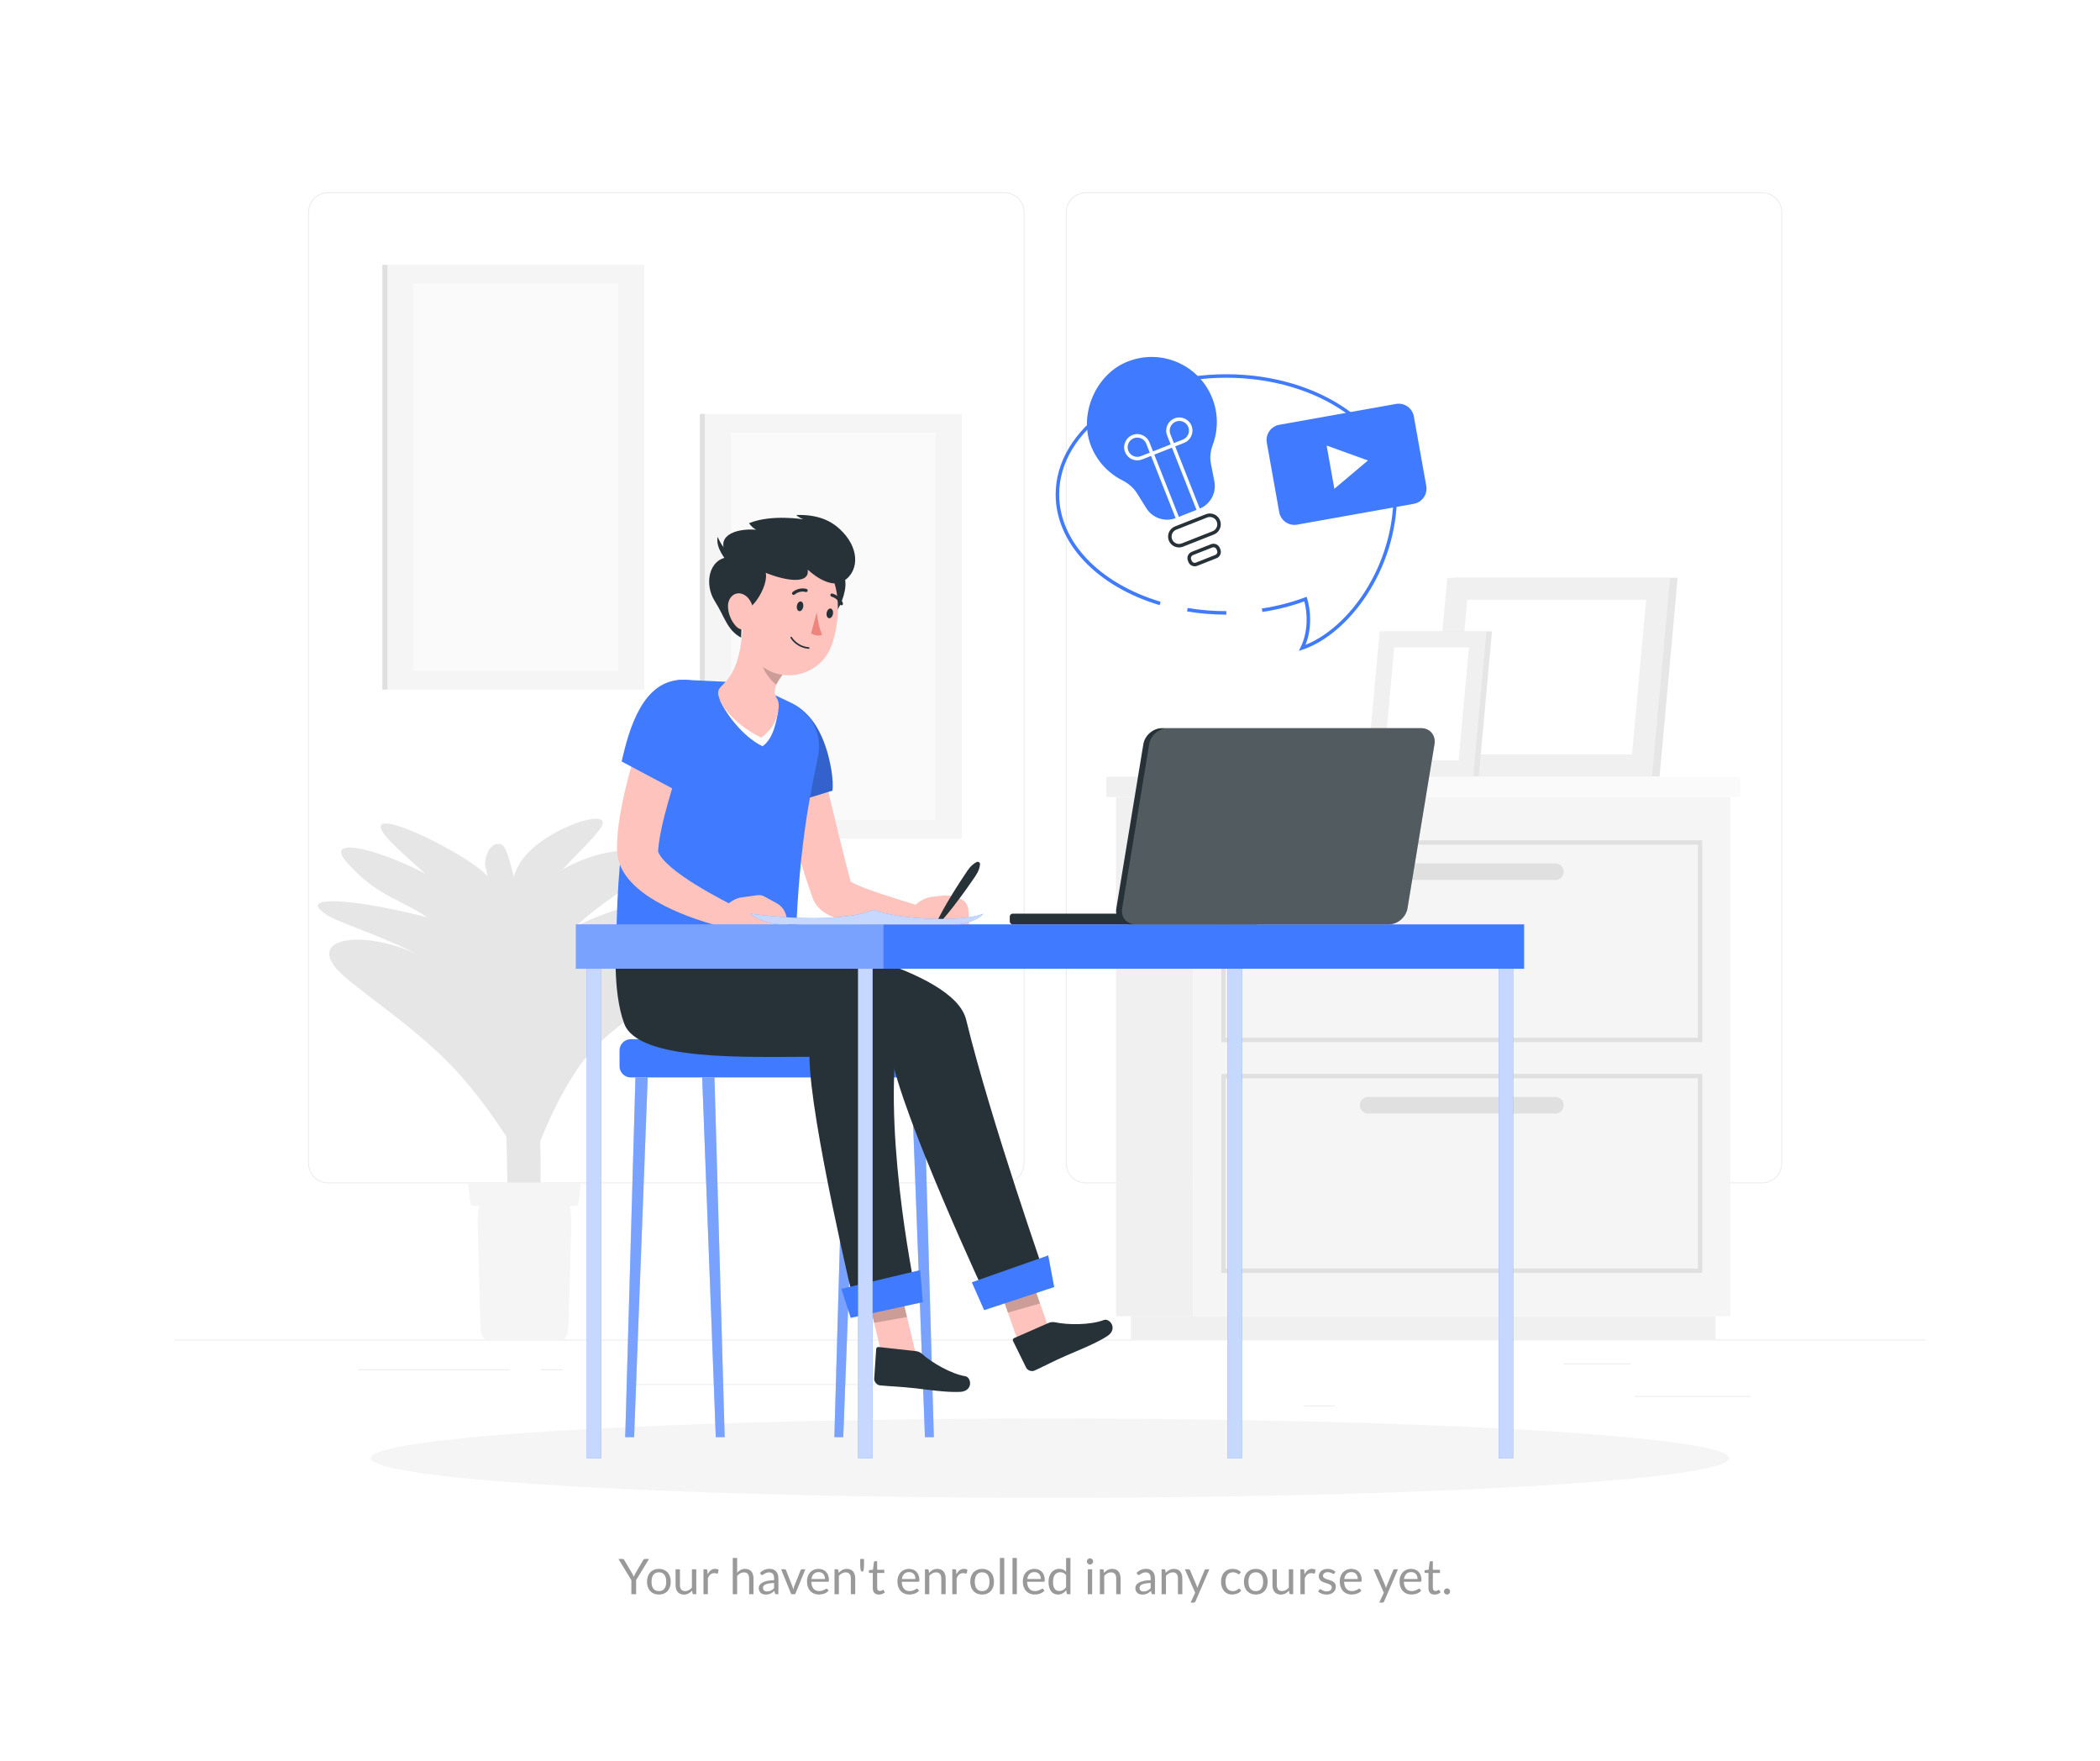 <svg xmlns="http://www.w3.org/2000/svg" xmlns:xlink="http://www.w3.org/1999/xlink" version="1.1" width="940" height="788" viewBox="0 0 940 788" xml:space="preserve">
<desc>Created with Fabric.js 3.5.0</desc>
<defs>
</defs>
<rect x="0" y="0" width="100%" height="100%" fill="#ffffff"/>
<g transform="matrix(1.568 0 0 1.568 470.007 391.9)" id="763955">
<g style="" vector-effect="non-scaling-stroke">
		<g transform="matrix(1 0 0 1 0 132.523)" id="Background_Complete">
<rect style="stroke: none; stroke-width: 1; stroke-dasharray: none; stroke-linecap: butt; stroke-dashoffset: 0; stroke-linejoin: miter; stroke-miterlimit: 4; is-custom-font: none; font-file-url: none; fill: rgb(235,235,235); fill-rule: nonzero; opacity: 1;" x="-250" y="-0.125" rx="0" ry="0" width="500" height="0.25"/>
</g>
		<g transform="matrix(1 0 0 1 183.34 148.619)" id="Background_Complete">
<rect style="stroke: none; stroke-width: 1; stroke-dasharray: none; stroke-linecap: butt; stroke-dashoffset: 0; stroke-linejoin: miter; stroke-miterlimit: 4; is-custom-font: none; font-file-url: none; fill: rgb(235,235,235); fill-rule: nonzero; opacity: 1;" x="-16.561" y="-0.125" rx="0" ry="0" width="33.122" height="0.25"/>
</g>
		<g transform="matrix(1 0 0 1 76.874 151.333)" id="Background_Complete">
<rect style="stroke: none; stroke-width: 1; stroke-dasharray: none; stroke-linecap: butt; stroke-dashoffset: 0; stroke-linejoin: miter; stroke-miterlimit: 4; is-custom-font: none; font-file-url: none; fill: rgb(235,235,235); fill-rule: nonzero; opacity: 1;" x="-4.346" y="-0.125" rx="0" ry="0" width="8.693" height="0.25"/>
</g>
		<g transform="matrix(1 0 0 1 156.182 139.333)" id="Background_Complete">
<rect style="stroke: none; stroke-width: 1; stroke-dasharray: none; stroke-linecap: butt; stroke-dashoffset: 0; stroke-linejoin: miter; stroke-miterlimit: 4; is-custom-font: none; font-file-url: none; fill: rgb(235,235,235); fill-rule: nonzero; opacity: 1;" x="-9.596" y="-0.125" rx="0" ry="0" width="19.192" height="0.25"/>
</g>
		<g transform="matrix(1 0 0 1 -175.945 141.013)" id="Background_Complete">
<rect style="stroke: none; stroke-width: 1; stroke-dasharray: none; stroke-linecap: butt; stroke-dashoffset: 0; stroke-linejoin: miter; stroke-miterlimit: 4; is-custom-font: none; font-file-url: none; fill: rgb(235,235,235); fill-rule: nonzero; opacity: 1;" x="-21.596" y="-0.125" rx="0" ry="0" width="43.193" height="0.25"/>
</g>
		<g transform="matrix(1 0 0 1 -142.278 141.013)" id="Background_Complete">
<rect style="stroke: none; stroke-width: 1; stroke-dasharray: none; stroke-linecap: butt; stroke-dashoffset: 0; stroke-linejoin: miter; stroke-miterlimit: 4; is-custom-font: none; font-file-url: none; fill: rgb(235,235,235); fill-rule: nonzero; opacity: 1;" x="-3.167" y="-0.125" rx="0" ry="0" width="6.333" height="0.25"/>
</g>
		<g transform="matrix(1 0 0 1 -71.691 145.236)" id="Background_Complete">
<rect style="stroke: none; stroke-width: 1; stroke-dasharray: none; stroke-linecap: butt; stroke-dashoffset: 0; stroke-linejoin: miter; stroke-miterlimit: 4; is-custom-font: none; font-file-url: none; fill: rgb(235,235,235); fill-rule: nonzero; opacity: 1;" x="-46.838" y="-0.125" rx="0" ry="0" width="93.676" height="0.25"/>
</g>
		<g transform="matrix(1 0 0 1 -109.536 -53.624)" id="Background_Complete">
<path style="stroke: none; stroke-width: 1; stroke-dasharray: none; stroke-linecap: butt; stroke-dashoffset: 0; stroke-linejoin: miter; stroke-miterlimit: 4; is-custom-font: none; font-file-url: none; fill: rgb(235,235,235); fill-rule: nonzero; opacity: 1;" transform=" translate(-140.464, -196.376)" d="M 237.014 337.8 H 43.915 c -3.147 0 -5.708 -2.561 -5.708 -5.708 V 60.66 c 0 -3.147 2.561 -5.708 5.708 -5.708 h 193.099 c 3.146 0 5.707 2.561 5.707 5.708 v 271.432 C 242.721 335.239 240.16 337.8 237.014 337.8 z M 43.915 55.203 c -3.01 0 -5.458 2.448 -5.458 5.458 v 271.432 c 0 3.01 2.448 5.458 5.458 5.458 h 193.099 c 3.009 0 5.457 -2.448 5.457 -5.458 V 60.66 c 0 -3.009 -2.448 -5.458 -5.457 -5.458 H 43.915 z" stroke-linecap="round"/>
</g>
		<g transform="matrix(1 0 0 1 106.761 -53.624)" id="Background_Complete">
<path style="stroke: none; stroke-width: 1; stroke-dasharray: none; stroke-linecap: butt; stroke-dashoffset: 0; stroke-linejoin: miter; stroke-miterlimit: 4; is-custom-font: none; font-file-url: none; fill: rgb(235,235,235); fill-rule: nonzero; opacity: 1;" transform=" translate(-356.762, -196.376)" d="M 453.31 337.8 H 260.212 c -3.147 0 -5.707 -2.561 -5.707 -5.708 V 60.66 c 0 -3.147 2.561 -5.708 5.707 -5.708 H 453.31 c 3.148 0 5.708 2.561 5.708 5.708 v 271.432 C 459.019 335.239 456.458 337.8 453.31 337.8 z M 260.212 55.203 c -3.009 0 -5.457 2.448 -5.457 5.458 v 271.432 c 0 3.01 2.448 5.458 5.457 5.458 H 453.31 c 3.01 0 5.458 -2.448 5.458 -5.458 V 60.66 c 0 -3.009 -2.448 -5.458 -5.458 -5.458 H 260.212 z" stroke-linecap="round"/>
</g>
		<g transform="matrix(-1 0 0 -1 -152.482 -113.731)" id="Background_Complete">
<rect style="stroke: none; stroke-width: 1; stroke-dasharray: none; stroke-linecap: butt; stroke-dashoffset: 0; stroke-linejoin: miter; stroke-miterlimit: 4; is-custom-font: none; font-file-url: none; fill: rgb(245,245,245); fill-rule: nonzero; opacity: 1;" x="-36.66" y="-60.614" rx="0" ry="0" width="73.319" height="121.229"/>
</g>
		<g transform="matrix(1 0 0 1 -189.869 -113.731)" id="Background_Complete">
<rect style="stroke: none; stroke-width: 1; stroke-dasharray: none; stroke-linecap: butt; stroke-dashoffset: 0; stroke-linejoin: miter; stroke-miterlimit: 4; is-custom-font: none; font-file-url: none; fill: rgb(224,224,224); fill-rule: nonzero; opacity: 1;" x="-0.727" y="-60.614" rx="0" ry="0" width="1.454" height="121.229"/>
</g>
		<g transform="matrix(-1 0 0 -1 -152.482 -113.731)" id="Background_Complete">
<rect style="stroke: none; stroke-width: 1; stroke-dasharray: none; stroke-linecap: butt; stroke-dashoffset: 0; stroke-linejoin: miter; stroke-miterlimit: 4; is-custom-font: none; font-file-url: none; fill: rgb(250,250,250); fill-rule: nonzero; opacity: 1;" x="-29.223" y="-55.28" rx="0" ry="0" width="58.446" height="110.56"/>
</g>
		<g transform="matrix(-1 0 0 -1 -61.855 -71.17)" id="Background_Complete">
<rect style="stroke: none; stroke-width: 1; stroke-dasharray: none; stroke-linecap: butt; stroke-dashoffset: 0; stroke-linejoin: miter; stroke-miterlimit: 4; is-custom-font: none; font-file-url: none; fill: rgb(245,245,245); fill-rule: nonzero; opacity: 1;" x="-36.66" y="-60.614" rx="0" ry="0" width="73.319" height="121.229"/>
</g>
		<g transform="matrix(1 0 0 1 -99.242 -71.169)" id="Background_Complete">
<rect style="stroke: none; stroke-width: 1; stroke-dasharray: none; stroke-linecap: butt; stroke-dashoffset: 0; stroke-linejoin: miter; stroke-miterlimit: 4; is-custom-font: none; font-file-url: none; fill: rgb(224,224,224); fill-rule: nonzero; opacity: 1;" x="-0.727" y="-60.614" rx="0" ry="0" width="1.454" height="121.229"/>
</g>
		<g transform="matrix(-1 0 0 -1 -61.855 -71.17)" id="Background_Complete">
<rect style="stroke: none; stroke-width: 1; stroke-dasharray: none; stroke-linecap: butt; stroke-dashoffset: 0; stroke-linejoin: miter; stroke-miterlimit: 4; is-custom-font: none; font-file-url: none; fill: rgb(250,250,250); fill-rule: nonzero; opacity: 1;" x="-29.223" y="-55.28" rx="0" ry="0" width="58.446" height="110.56"/>
</g>
		<g transform="matrix(1 0 0 1 -153.331 45.996)" id="Background_Complete">
<path style="stroke: none; stroke-width: 1; stroke-dasharray: none; stroke-linecap: butt; stroke-dashoffset: 0; stroke-linejoin: miter; stroke-miterlimit: 4; is-custom-font: none; font-file-url: none; fill: rgb(230,230,230); fill-rule: nonzero; opacity: 1;" transform=" translate(-96.669, -295.997)" d="M 104.197 351.065 c 1.819 -32.974 -2.99 -86.031 -8.204 -104.381 c -0.692 -2.434 -1.478 -5.255 -2.66 -5.628 l 0 0 c -3.408 -1.076 -4.937 4.257 -4.515 6.091 c 2.044 8.868 3.868 30.855 5.697 69.104 c 0.91 19.039 -0.02 32.082 2.44 34.828 L 104.197 351.065 z" stroke-linecap="round"/>
</g>
		<g transform="matrix(1 0 0 1 -126.212 38.648)" id="Background_Complete">
<path style="stroke: none; stroke-width: 1; stroke-dasharray: none; stroke-linecap: butt; stroke-dashoffset: 0; stroke-linejoin: miter; stroke-miterlimit: 4; is-custom-font: none; font-file-url: none; fill: rgb(230,230,230); fill-rule: nonzero; opacity: 1;" transform=" translate(-123.788, -288.647)" d="M 98.783 277.518 c 4.775 -15.449 65.972 -31.317 48.347 -14.697 c -4.394 4.143 -24.826 15.049 -33.222 26.521 c -6.522 8.911 -13.107 23.895 -14.846 32.207 C 98.302 304.066 95.599 287.82 98.783 277.518 z" stroke-linecap="round"/>
</g>
		<g transform="matrix(1 0 0 1 -128.038 55.437)" id="Background_Complete">
<path style="stroke: none; stroke-width: 1; stroke-dasharray: none; stroke-linecap: butt; stroke-dashoffset: 0; stroke-linejoin: miter; stroke-miterlimit: 4; is-custom-font: none; font-file-url: none; fill: rgb(230,230,230); fill-rule: nonzero; opacity: 1;" transform=" translate(-121.962, -305.437)" d="M 105.748 297.112 c 10.66 -23.514 44.755 -27.729 35.591 -15.32 c -3.598 4.872 -16.802 10.424 -25.198 21.896 c -6.522 8.911 -13.107 23.895 -14.846 32.207 C 100.535 318.412 101.296 306.932 105.748 297.112 z" stroke-linecap="round"/>
</g>
		<g transform="matrix(1 0 0 1 -176.428 53.735)" id="Background_Complete">
<path style="stroke: none; stroke-width: 1; stroke-dasharray: none; stroke-linecap: butt; stroke-dashoffset: 0; stroke-linejoin: miter; stroke-miterlimit: 4; is-custom-font: none; font-file-url: none; fill: rgb(230,230,230); fill-rule: nonzero; opacity: 1;" transform=" translate(-73.572, -303.735)" d="M 92.348 295.112 c -12.617 -30.247 -58.212 -32.651 -46.079 -18.599 c 4.613 5.342 20.717 15.139 32.892 27.755 c 9.458 9.801 20.121 26.045 23.747 34.955 C 100.564 320.721 97.438 307.314 92.348 295.112 z" stroke-linecap="round"/>
</g>
		<g transform="matrix(1 0 0 1 -135.948 20.89)" id="Background_Complete">
<path style="stroke: none; stroke-width: 1; stroke-dasharray: none; stroke-linecap: butt; stroke-dashoffset: 0; stroke-linejoin: miter; stroke-miterlimit: 4; is-custom-font: none; font-file-url: none; fill: rgb(230,230,230); fill-rule: nonzero; opacity: 1;" transform=" translate(-114.052, -270.89)" d="M 97.649 261.274 c 11.297 -20.716 45.5 -22.934 35.735 -11.599 c -3.834 4.45 -16.296 10.11 -24.438 21.236 c -6.326 8.643 -13.93 19.915 -15.615 27.978 C 92.593 281.932 92.643 270.455 97.649 261.274 z" stroke-linecap="round"/>
</g>
		<g transform="matrix(1 0 0 1 -176.964 19.338)" id="Background_Complete">
<path style="stroke: none; stroke-width: 1; stroke-dasharray: none; stroke-linecap: butt; stroke-dashoffset: 0; stroke-linejoin: miter; stroke-miterlimit: 4; is-custom-font: none; font-file-url: none; fill: rgb(230,230,230); fill-rule: nonzero; opacity: 1;" transform=" translate(-73.036, -269.338)" d="M 87.813 261.678 c -8.917 -12.874 -48.866 -27.042 -38.456 -15.374 c 10.913 12.231 18.658 10.125 28.967 20.808 c 8.009 8.299 17.038 22.054 20.108 29.599 C 96.449 281.043 94.188 270.881 87.813 261.678 z" stroke-linecap="round"/>
</g>
		<g transform="matrix(1 0 0 1 -141.189 2.778)" id="Background_Complete">
<path style="stroke: none; stroke-width: 1; stroke-dasharray: none; stroke-linecap: butt; stroke-dashoffset: 0; stroke-linejoin: miter; stroke-miterlimit: 4; is-custom-font: none; font-file-url: none; fill: rgb(230,230,230); fill-rule: nonzero; opacity: 1;" transform=" translate(-108.811, -252.778)" d="M 98.403 246.85 c 5.655 -10.178 29.028 -17.671 22.903 -9.858 c -4.248 5.419 -9.35 9.139 -14.753 16.521 c -4.197 5.735 -9.897 12.945 -11.015 18.295 C 95.048 260.557 95.033 252.916 98.403 246.85 z" stroke-linecap="round"/>
</g>
		<g transform="matrix(1 0 0 1 -171.899 5.826)" id="Background_Complete">
<path style="stroke: none; stroke-width: 1; stroke-dasharray: none; stroke-linecap: butt; stroke-dashoffset: 0; stroke-linejoin: miter; stroke-miterlimit: 4; is-custom-font: none; font-file-url: none; fill: rgb(230,230,230); fill-rule: nonzero; opacity: 1;" transform=" translate(-78.101, -255.826)" d="M 89.192 249.928 c -5.703 -6.314 -36.182 -21.318 -29.225 -11.684 c 2.731 3.783 14.362 13.014 22.197 21.133 c 6.087 6.307 12.766 11.441 15.098 17.174 C 95.755 264.645 94.895 256.241 89.192 249.928 z" stroke-linecap="round"/>
</g>
		<g transform="matrix(1 0 0 1 -177.101 36.332)" id="Background_Complete">
<path style="stroke: none; stroke-width: 1; stroke-dasharray: none; stroke-linecap: butt; stroke-dashoffset: 0; stroke-linejoin: miter; stroke-miterlimit: 4; is-custom-font: none; font-file-url: none; fill: rgb(230,230,230); fill-rule: nonzero; opacity: 1;" transform=" translate(-72.899, -286.332)" d="M 97.003 272.114 c -8.332 -9.225 -69.06 -21.1 -53.454 -10.927 c 5.346 3.485 28.824 9.467 40.271 21.329 c 8.893 9.215 12.089 24.488 15.497 32.865 C 108.299 300.669 105.335 281.339 97.003 272.114 z" stroke-linecap="round"/>
</g>
		<g transform="matrix(1 0 0 1 -150.027 110.831)" id="Background_Complete">
<path style="stroke: none; stroke-width: 1; stroke-dasharray: none; stroke-linecap: butt; stroke-dashoffset: 0; stroke-linejoin: miter; stroke-miterlimit: 4; is-custom-font: none; font-file-url: none; fill: rgb(245,245,245); fill-rule: nonzero; opacity: 1;" transform=" translate(-99.973, -360.831)" d="M 86.6 349.728 l 0.78 27.592 c 0.085 5.234 1.304 5.077 2.78 5.077 h 19.627 c 1.476 0 2.695 0.157 2.78 -5.077 l 0.779 -27.592 c 0.092 -5.679 -1.179 -10.464 -2.78 -10.464 H 89.38 C 87.779 339.264 86.508 344.049 86.6 349.728 z" stroke-linecap="round"/>
</g>
		<g transform="matrix(1 0 0 1 -150.029 90.939)" id="Background_Complete">
<path style="stroke: none; stroke-width: 1; stroke-dasharray: none; stroke-linecap: butt; stroke-dashoffset: 0; stroke-linejoin: miter; stroke-miterlimit: 4; is-custom-font: none; font-file-url: none; fill: rgb(245,245,245); fill-rule: nonzero; opacity: 1;" transform=" translate(-99.972, -340.94)" d="M 85.425 344.287 h 29.093 c 0.427 0 0.786 -0.271 0.833 -0.629 l 0.691 -5.282 c 0.055 -0.419 -0.334 -0.784 -0.833 -0.784 H 84.734 c -0.499 0 -0.888 0.366 -0.833 0.784 l 0.691 5.282 C 84.639 344.016 84.998 344.287 85.425 344.287 z" stroke-linecap="round"/>
</g>
		<g transform="matrix(1 0 0 1 29.86 51.639)" id="Background_Complete">
<rect style="stroke: none; stroke-width: 1; stroke-dasharray: none; stroke-linecap: butt; stroke-dashoffset: 0; stroke-linejoin: miter; stroke-miterlimit: 4; is-custom-font: none; font-file-url: none; fill: rgb(240,240,240); fill-rule: nonzero; opacity: 1;" x="-11.01" y="-74.082" rx="0" ry="0" width="22.02" height="148.163"/>
</g>
		<g transform="matrix(1 0 0 1 106.54 129.06)" id="Background_Complete">
<rect style="stroke: none; stroke-width: 1; stroke-dasharray: none; stroke-linecap: butt; stroke-dashoffset: 0; stroke-linejoin: miter; stroke-miterlimit: 4; is-custom-font: none; font-file-url: none; fill: rgb(240,240,240); fill-rule: nonzero; opacity: 1;" x="-83.462" y="-3.34" rx="0" ry="0" width="166.923" height="6.679"/>
</g>
		<g transform="matrix(-1 0 0 -1 117.55 51.638)" id="Background_Complete">
<rect style="stroke: none; stroke-width: 1; stroke-dasharray: none; stroke-linecap: butt; stroke-dashoffset: 0; stroke-linejoin: miter; stroke-miterlimit: 4; is-custom-font: none; font-file-url: none; fill: rgb(245,245,245); fill-rule: nonzero; opacity: 1;" x="-76.68" y="-74.082" rx="0" ry="0" width="153.359" height="148.163"/>
</g>
		<g transform="matrix(1 0 0 1 27.333 -25.357)" id="Background_Complete">
<rect style="stroke: none; stroke-width: 1; stroke-dasharray: none; stroke-linecap: butt; stroke-dashoffset: 0; stroke-linejoin: miter; stroke-miterlimit: 4; is-custom-font: none; font-file-url: none; fill: rgb(240,240,240); fill-rule: nonzero; opacity: 1;" x="-11.253" y="-2.914" rx="0" ry="0" width="22.506" height="5.828"/>
</g>
		<g transform="matrix(-1 0 0 -1 117.793 -25.358)" id="Background_Complete">
<rect style="stroke: none; stroke-width: 1; stroke-dasharray: none; stroke-linecap: butt; stroke-dashoffset: 0; stroke-linejoin: miter; stroke-miterlimit: 4; is-custom-font: none; font-file-url: none; fill: rgb(250,250,250); fill-rule: nonzero; opacity: 1;" x="-79.207" y="-2.914" rx="0" ry="0" width="158.414" height="5.828"/>
</g>
		<g transform="matrix(1 0 0 1 117.549 18.706)" id="Background_Complete">
<path style="stroke: none; stroke-width: 1; stroke-dasharray: none; stroke-linecap: butt; stroke-dashoffset: 0; stroke-linejoin: miter; stroke-miterlimit: 4; is-custom-font: none; font-file-url: none; fill: rgb(224,224,224); fill-rule: nonzero; opacity: 1;" transform=" translate(-367.55, -268.706)" d="M 436.202 297.512 H 298.897 V 239.9 h 137.305 V 297.512 z M 300.157 296.252 h 134.785 V 241.16 H 300.157 V 296.252 z" stroke-linecap="round"/>
</g>
		<g transform="matrix(1 0 0 1 117.549 84.972)" id="Background_Complete">
<path style="stroke: none; stroke-width: 1; stroke-dasharray: none; stroke-linecap: butt; stroke-dashoffset: 0; stroke-linejoin: miter; stroke-miterlimit: 4; is-custom-font: none; font-file-url: none; fill: rgb(224,224,224); fill-rule: nonzero; opacity: 1;" transform=" translate(-367.55, -334.973)" d="M 436.202 363.375 H 298.897 V 306.57 h 137.305 V 363.375 z M 300.157 362.115 h 134.785 V 307.83 H 300.157 V 362.115 z" stroke-linecap="round"/>
</g>
		<g transform="matrix(1 0 0 1 117.549 -1.139)" id="Background_Complete">
<path style="stroke: none; stroke-width: 1; stroke-dasharray: none; stroke-linecap: butt; stroke-dashoffset: 0; stroke-linejoin: miter; stroke-miterlimit: 4; is-custom-font: none; font-file-url: none; fill: rgb(224,224,224); fill-rule: nonzero; opacity: 1;" transform=" translate(-367.55, -248.861)" d="M 394.283 251.231 h -53.467 c -1.304 0 -2.37 -1.067 -2.37 -2.37 l 0 0 c 0 -1.304 1.067 -2.37 2.37 -2.37 h 53.467 c 1.304 0 2.37 1.067 2.37 2.37 l 0 0 C 396.654 250.165 395.587 251.231 394.283 251.231 z" stroke-linecap="round"/>
</g>
		<g transform="matrix(1 0 0 1 117.549 65.531)" id="Background_Complete">
<path style="stroke: none; stroke-width: 1; stroke-dasharray: none; stroke-linecap: butt; stroke-dashoffset: 0; stroke-linejoin: miter; stroke-miterlimit: 4; is-custom-font: none; font-file-url: none; fill: rgb(224,224,224); fill-rule: nonzero; opacity: 1;" transform=" translate(-367.55, -315.531)" d="M 394.283 317.901 h -53.467 c -1.304 0 -2.37 -1.067 -2.37 -2.37 v 0 c 0 -1.304 1.067 -2.37 2.37 -2.37 h 53.467 c 1.304 0 2.37 1.067 2.37 2.37 v 0 C 396.654 316.835 395.587 317.901 394.283 317.901 z" stroke-linecap="round"/>
</g>
		<g transform="matrix(1 0 0 1 144.791 -56.684)" id="Background_Complete">
<polygon style="stroke: none; stroke-width: 1; stroke-dasharray: none; stroke-linecap: butt; stroke-dashoffset: 0; stroke-linejoin: miter; stroke-miterlimit: 4; is-custom-font: none; font-file-url: none; fill: rgb(230,230,230); fill-rule: nonzero; opacity: 1;" points="-34.381,28.354 29.22,28.354 34.381,-28.354 -29.219,-28.354 "/>
</g>
		<g transform="matrix(1 0 0 1 142.629 -56.684)" id="Background_Complete">
<polygon style="stroke: none; stroke-width: 1; stroke-dasharray: none; stroke-linecap: butt; stroke-dashoffset: 0; stroke-linejoin: miter; stroke-miterlimit: 4; is-custom-font: none; font-file-url: none; fill: rgb(240,240,240); fill-rule: nonzero; opacity: 1;" points="-34.381,28.354 29.22,28.354 34.381,-28.354 -29.22,-28.354 "/>
</g>
		<g transform="matrix(1 0 0 1 142.63 -56.684)" id="Background_Complete">
<polygon style="stroke: none; stroke-width: 1; stroke-dasharray: none; stroke-linecap: butt; stroke-dashoffset: 0; stroke-linejoin: miter; stroke-miterlimit: 4; is-custom-font: none; font-file-url: none; fill: rgb(255,255,255); fill-rule: nonzero; opacity: 1;" points="23.513,22.076 27.532,-22.076 -23.514,-22.076 -27.532,22.076 "/>
</g>
		<g transform="matrix(1 0 0 1 109.038 -49.035)" id="Background_Complete">
<polygon style="stroke: none; stroke-width: 1; stroke-dasharray: none; stroke-linecap: butt; stroke-dashoffset: 0; stroke-linejoin: miter; stroke-miterlimit: 4; is-custom-font: none; font-file-url: none; fill: rgb(230,230,230); fill-rule: nonzero; opacity: 1;" points="-13.357,-20.704 -17.125,20.704 13.356,20.704 17.125,-20.704 "/>
</g>
		<g transform="matrix(1 0 0 1 107.459 -49.035)" id="Background_Complete">
<polygon style="stroke: none; stroke-width: 1; stroke-dasharray: none; stroke-linecap: butt; stroke-dashoffset: 0; stroke-linejoin: miter; stroke-miterlimit: 4; is-custom-font: none; font-file-url: none; fill: rgb(240,240,240); fill-rule: nonzero; opacity: 1;" points="-13.357,-20.704 -17.125,20.704 13.357,20.704 17.125,-20.704 "/>
</g>
		<g transform="matrix(1 0 0 1 107.459 -49.035)" id="Background_Complete">
<polygon style="stroke: none; stroke-width: 1; stroke-dasharray: none; stroke-linecap: butt; stroke-dashoffset: 0; stroke-linejoin: miter; stroke-miterlimit: 4; is-custom-font: none; font-file-url: none; fill: rgb(255,255,255); fill-rule: nonzero; opacity: 1;" points="-9.189,-16.12 -12.124,16.12 9.19,16.12 12.124,-16.12 "/>
</g>
		<g transform="matrix(1 0 0 1 -4.654 -25.612)" id="Background_Simple">
<path style="stroke: none; stroke-width: 1; stroke-dasharray: none; stroke-linecap: butt; stroke-dashoffset: 0; stroke-linejoin: miter; stroke-miterlimit: 4; is-custom-font: none; font-file-url: none; fill: rgb(64,123,255); fill-rule: nonzero; opacity: 1; visibility: hidden;" transform=" translate(-245.345, -224.388)" d="M 189.586 179.028 c 68.101 15.122 164.032 -158.321 222.72 -44.618 c 47.878 92.758 -48.784 169.376 -125.267 165.638 c -77.747 -3.8 -149.843 118.909 -205.732 3.809 c -17.098 -35.214 -24.766 -89.86 0.829 -125.751 C 122.868 120.99 148.067 169.809 189.586 179.028 z" stroke-linecap="round"/>
</g>
		<g transform="matrix(1 0 0 1 -4.654 -25.612)" id="Background_Simple">
<path style="stroke: none; stroke-width: 1; stroke-dasharray: none; stroke-linecap: butt; stroke-dashoffset: 0; stroke-linejoin: miter; stroke-miterlimit: 4; is-custom-font: none; font-file-url: none; fill: rgb(255,255,255); fill-rule: nonzero; opacity: 0.9; visibility: hidden;" transform=" translate(-245.345, -224.388)" d="M 189.586 179.028 c 68.101 15.122 164.032 -158.321 222.72 -44.618 c 47.878 92.758 -48.784 169.376 -125.267 165.638 c -77.747 -3.8 -149.843 118.909 -205.732 3.809 c -17.098 -35.214 -24.766 -89.86 0.829 -125.751 C 122.868 120.99 148.067 169.809 189.586 179.028 z" stroke-linecap="round"/>
</g>
		<g transform="matrix(1 0 0 1 0 166.238)" id="_x3C_Path_x3E__240_">
<ellipse style="stroke: none; stroke-width: 1; stroke-dasharray: none; stroke-linecap: butt; stroke-dashoffset: 0; stroke-linejoin: miter; stroke-miterlimit: 4; is-custom-font: none; font-file-url: none; fill: rgb(245,245,245); fill-rule: nonzero; opacity: 1;" cx="0" cy="0" rx="193.889" ry="11.323"/>
</g>
		<g transform="matrix(1 0 0 1 29.081 -124.834)" id="Bubble">
<path style="stroke: none; stroke-width: 1; stroke-dasharray: none; stroke-linecap: butt; stroke-dashoffset: 0; stroke-linejoin: miter; stroke-miterlimit: 4; is-custom-font: none; font-file-url: none; fill: rgb(64,123,255); fill-rule: nonzero; opacity: 1;" transform=" translate(-279.081, -125.166)" d="M 296.323 113.718 c -3.866 -9.791 -15.114 -14.472 -24.837 -10.176 c -8.511 3.76 -13.138 14.687 -9.926 23.42 c 1.694 4.604 5.002 8.119 9.035 10.166 c 1.723 0.875 3.235 2.114 4.258 3.754 l 2.635 4.223 c 1.783 2.856 5.351 4.033 8.483 2.796 l 6.659 -2.629 c 3.132 -1.236 4.934 -4.533 4.285 -7.837 l -0.996 -5.066 c -0.352 -1.79 -0.107 -3.621 0.53 -5.33 C 297.998 122.884 298.079 118.167 296.323 113.718 z" stroke-linecap="round"/>
</g>
		<g transform="matrix(1 0 0 1 41.227 -98.534)" id="Bubble">
<path style="stroke: none; stroke-width: 1; stroke-dasharray: none; stroke-linecap: butt; stroke-dashoffset: 0; stroke-linejoin: miter; stroke-miterlimit: 4; is-custom-font: none; font-file-url: none; fill: rgb(38,50,56); fill-rule: nonzero; opacity: 1;" transform=" translate(-291.227, -151.466)" d="M 286.817 156.318 c -0.421 0 -0.843 -0.087 -1.241 -0.26 c -0.765 -0.332 -1.352 -0.938 -1.656 -1.708 c -0.629 -1.595 0.156 -3.404 1.751 -4.034 l 8.828 -3.485 c 0.77 -0.304 1.615 -0.288 2.378 0.042 c 0.765 0.332 1.353 0.938 1.656 1.708 c 0.305 0.77 0.289 1.614 -0.042 2.378 c -0.332 0.765 -0.938 1.352 -1.708 1.656 l -8.829 3.485 C 287.587 156.246 287.202 156.318 286.817 156.318 z M 295.636 147.614 c -0.261 0 -0.52 0.049 -0.77 0.146 l -8.828 3.485 c -1.082 0.428 -1.615 1.655 -1.188 2.737 c 0.206 0.521 0.605 0.933 1.124 1.157 c 0.518 0.226 1.091 0.235 1.613 0.03 l 8.829 -3.485 c 0.522 -0.206 0.933 -0.605 1.157 -1.124 c 0.226 -0.518 0.236 -1.092 0.03 -1.613 c -0.206 -0.521 -0.605 -0.933 -1.124 -1.157 C 296.208 147.673 295.922 147.614 295.636 147.614 z" stroke-linecap="round"/>
</g>
		<g transform="matrix(1 0 0 1 43.994 -91.524)" id="Bubble">
<path style="stroke: none; stroke-width: 1; stroke-dasharray: none; stroke-linecap: butt; stroke-dashoffset: 0; stroke-linejoin: miter; stroke-miterlimit: 4; is-custom-font: none; font-file-url: none; fill: rgb(38,50,56); fill-rule: nonzero; opacity: 1;" transform=" translate(-293.994, -158.476)" d="M 291.315 161.696 c -0.262 0 -0.524 -0.054 -0.773 -0.161 c -0.476 -0.207 -0.842 -0.585 -1.031 -1.064 l -0.154 -0.389 c -0.392 -0.993 0.098 -2.121 1.091 -2.514 l 5.516 -2.178 c 0.994 -0.389 2.121 0.097 2.513 1.09 l 0.153 0.391 c 0.19 0.479 0.181 1.005 -0.025 1.48 c -0.206 0.476 -0.584 0.842 -1.064 1.031 l -5.516 2.178 C 291.795 161.651 291.556 161.696 291.315 161.696 z M 296.674 156.255 c -0.114 0 -0.23 0.021 -0.343 0.065 l -5.516 2.178 c -0.48 0.191 -0.718 0.735 -0.528 1.216 l 0.154 0.389 c 0.092 0.233 0.268 0.415 0.499 0.515 c 0.231 0.101 0.485 0.104 0.717 0.014 l 5.516 -2.178 c 0.232 -0.092 0.414 -0.268 0.515 -0.5 c 0.1 -0.23 0.104 -0.484 0.013 -0.716 l -0.153 -0.391 C 297.401 156.48 297.048 156.255 296.674 156.255 z" stroke-linecap="round"/>
</g>
		<g transform="matrix(1 0 0 1 25.464 -122.293)" id="Bubble">
<path style="stroke: none; stroke-width: 1; stroke-dasharray: none; stroke-linecap: butt; stroke-dashoffset: 0; stroke-linejoin: miter; stroke-miterlimit: 4; is-custom-font: none; font-file-url: none; fill: rgb(255,255,255); fill-rule: nonzero; opacity: 1;" transform=" translate(-275.464, -127.707)" d="M 274.911 131.457 c -1.495 0 -2.912 -0.9 -3.493 -2.374 c -0.76 -1.924 0.188 -4.106 2.111 -4.865 c 1.926 -0.759 4.106 0.189 4.865 2.111 l 1.378 3.488 l -3.488 1.377 C 275.834 131.372 275.368 131.457 274.911 131.457 z M 274.903 124.955 c -0.336 0 -0.677 0.063 -1.007 0.192 c -1.411 0.557 -2.105 2.158 -1.549 3.568 c 0.558 1.41 2.159 2.105 3.569 1.549 l 2.559 -1.01 l -1.011 -2.559 C 277.038 125.616 276 124.955 274.903 124.955 z" stroke-linecap="round"/>
</g>
		<g transform="matrix(1 0 0 1 35.668 -112.613)" id="Bubble">
<polygon style="stroke: none; stroke-width: 1; stroke-dasharray: none; stroke-linecap: butt; stroke-dashoffset: 0; stroke-linejoin: miter; stroke-miterlimit: 4; is-custom-font: none; font-file-url: none; fill: rgb(255,255,255); fill-rule: nonzero; opacity: 1;" points="0.303,10.853 -7.193,-8.132 -0.302,-10.853 7.193,8.133 6.263,8.5 -0.864,-9.556 -5.896,-7.57 1.232,10.486 "/>
</g>
		<g transform="matrix(1 0 0 1 36.914 -126.478)" id="Bubble">
<path style="stroke: none; stroke-width: 1; stroke-dasharray: none; stroke-linecap: butt; stroke-dashoffset: 0; stroke-linejoin: miter; stroke-miterlimit: 4; is-custom-font: none; font-file-url: none; fill: rgb(255,255,255); fill-rule: nonzero; opacity: 1;" transform=" translate(-286.914, -123.522)" d="M 284.804 127.831 l -1.378 -3.488 c -0.76 -1.924 0.188 -4.107 2.111 -4.866 c 1.922 -0.763 4.106 0.187 4.866 2.111 c 0.76 1.924 -0.188 4.107 -2.111 4.866 L 284.804 127.831 z M 286.911 120.214 c -0.335 0 -0.677 0.063 -1.007 0.192 c -1.411 0.558 -2.105 2.158 -1.549 3.569 l 1.011 2.559 l 2.559 -1.01 c 1.411 -0.558 2.105 -2.158 1.549 -3.569 C 289.047 120.875 288.008 120.214 286.911 120.214 z" stroke-linecap="round"/>
</g>
		<g transform="matrix(1 0 0 1 44.729 -75.457)" id="Bubble">
<path style="stroke: none; stroke-width: 1; stroke-dasharray: none; stroke-linecap: butt; stroke-dashoffset: 0; stroke-linejoin: miter; stroke-miterlimit: 4; is-custom-font: none; font-file-url: none; fill: rgb(64,123,255); fill-rule: nonzero; opacity: 1;" transform=" translate(-294.729, -174.543)" d="M 300.334 175.492 c -3.783 0 -7.555 -0.307 -11.21 -0.911 l 0.164 -0.986 c 3.601 0.596 7.317 0.898 11.046 0.898 V 175.492 z" stroke-linecap="round"/>
</g>
		<g transform="matrix(1 0 0 1 50.333 -103.638)" id="Bubble">
<path style="stroke: none; stroke-width: 1; stroke-dasharray: none; stroke-linecap: butt; stroke-dashoffset: 0; stroke-linejoin: miter; stroke-miterlimit: 4; is-custom-font: none; font-file-url: none; fill: rgb(64,123,255); fill-rule: nonzero; opacity: 1;" transform=" translate(-300.332, -146.362)" d="M 321.022 185.846 l 0.529 -1.079 c 2.191 -4.463 1.959 -9.699 1.051 -13.063 c -3.791 1.374 -7.817 2.389 -11.977 3.02 l -0.15 -0.988 c 4.277 -0.648 8.41 -1.71 12.284 -3.154 l 0.497 -0.185 l 0.155 0.506 c 0.999 3.246 1.41 8.508 -0.475 13.208 c 12.288 -4.886 25.119 -22.246 25.119 -42.926 c 0 -18.366 -21.408 -33.308 -47.723 -33.308 c -26.313 0 -47.722 14.941 -47.722 33.308 c 0 13.348 11.369 25.372 28.965 30.633 l -0.287 0.959 c -18.028 -5.391 -29.678 -17.791 -29.678 -31.592 c 0 -18.917 21.856 -34.308 48.722 -34.308 c 26.866 0 48.723 15.391 48.723 34.308 c 0 21.738 -13.961 39.908 -26.895 44.276 L 321.022 185.846 z" stroke-linecap="round"/>
</g>
		<g transform="matrix(1 0 0 1 84.647 -117.42)" id="Bubble">
<path style="stroke: none; stroke-width: 1; stroke-dasharray: none; stroke-linecap: butt; stroke-dashoffset: 0; stroke-linejoin: miter; stroke-miterlimit: 4; is-custom-font: none; font-file-url: none; fill: rgb(64,123,255); fill-rule: nonzero; opacity: 1;" transform=" translate(-334.647, -132.58)" d="M 353.854 143.857 l -33.322 5.951 c -2.38 0.425 -4.674 -1.174 -5.099 -3.554 l -3.546 -19.852 c -0.425 -2.38 1.174 -4.674 3.554 -5.099 l 33.322 -5.951 c 2.38 -0.425 4.674 1.174 5.099 3.554 l 3.546 19.852 C 357.833 141.137 356.234 143.432 353.854 143.857 z" stroke-linecap="round"/>
</g>
		<g transform="matrix(1 0 0 1 84.861 -116.602)" id="Bubble">
<polygon style="stroke: none; stroke-width: 1; stroke-dasharray: none; stroke-linecap: butt; stroke-dashoffset: 0; stroke-linejoin: miter; stroke-miterlimit: 4; is-custom-font: none; font-file-url: none; fill: rgb(255,255,255); fill-rule: nonzero; opacity: 1;" points="5.896,-1.909 -5.896,-6.171 -3.692,6.171 "/>
</g>
		<g transform="matrix(1 0 0 1 -77.218 52.123)" id="Character_1_">
<path style="stroke: none; stroke-width: 1; stroke-dasharray: none; stroke-linecap: butt; stroke-dashoffset: 0; stroke-linejoin: miter; stroke-miterlimit: 4; is-custom-font: none; font-file-url: none; fill: rgb(64,123,255); fill-rule: nonzero; opacity: 1;" transform=" translate(-172.782, -302.123)" d="M 215.266 307.578 h -84.968 c -1.752 0 -3.186 -1.434 -3.186 -3.186 v -4.539 c 0 -1.752 1.434 -3.186 3.186 -3.186 h 84.968 c 1.752 0 3.186 1.434 3.186 3.186 v 4.539 C 218.453 306.145 217.019 307.578 215.266 307.578 z" stroke-linecap="round"/>
</g>
		<g transform="matrix(1 0 0 1 -36.378 108.909)" id="Character_1_">
<polygon style="stroke: none; stroke-width: 1; stroke-dasharray: none; stroke-linecap: butt; stroke-dashoffset: 0; stroke-linejoin: miter; stroke-miterlimit: 4; is-custom-font: none; font-file-url: none; fill: rgb(64,123,255); fill-rule: nonzero; opacity: 1;" points="0.677,51.331 3.211,51.331 0.294,-51.331 -3.211,-51.331 "/>
</g>
		<g transform="matrix(1 0 0 1 -36.378 108.909)" id="Character_1_">
<polygon style="stroke: none; stroke-width: 1; stroke-dasharray: none; stroke-linecap: butt; stroke-dashoffset: 0; stroke-linejoin: miter; stroke-miterlimit: 4; is-custom-font: none; font-file-url: none; fill: rgb(255,255,255); fill-rule: nonzero; opacity: 0.3;" points="0.677,51.331 3.211,51.331 0.294,-51.331 -3.211,-51.331 "/>
</g>
		<g transform="matrix(1 0 0 1 -58.349 108.909)" id="Character_1_">
<polygon style="stroke: none; stroke-width: 1; stroke-dasharray: none; stroke-linecap: butt; stroke-dashoffset: 0; stroke-linejoin: miter; stroke-miterlimit: 4; is-custom-font: none; font-file-url: none; fill: rgb(64,123,255); fill-rule: nonzero; opacity: 1;" points="-0.677,51.331 -3.212,51.331 -0.294,-51.331 3.212,-51.331 "/>
</g>
		<g transform="matrix(1 0 0 1 -58.349 108.909)" id="Character_1_">
<polygon style="stroke: none; stroke-width: 1; stroke-dasharray: none; stroke-linecap: butt; stroke-dashoffset: 0; stroke-linejoin: miter; stroke-miterlimit: 4; is-custom-font: none; font-file-url: none; fill: rgb(255,255,255); fill-rule: nonzero; opacity: 0.3;" points="-0.677,51.331 -3.212,51.331 -0.294,-51.331 3.212,-51.331 "/>
</g>
		<g transform="matrix(1 0 0 1 -96.087 108.909)" id="Character_1_">
<polygon style="stroke: none; stroke-width: 1; stroke-dasharray: none; stroke-linecap: butt; stroke-dashoffset: 0; stroke-linejoin: miter; stroke-miterlimit: 4; is-custom-font: none; font-file-url: none; fill: rgb(64,123,255); fill-rule: nonzero; opacity: 1;" points="0.677,51.331 3.212,51.331 0.294,-51.331 -3.212,-51.331 "/>
</g>
		<g transform="matrix(1 0 0 1 -96.087 108.909)" id="Character_1_">
<polygon style="stroke: none; stroke-width: 1; stroke-dasharray: none; stroke-linecap: butt; stroke-dashoffset: 0; stroke-linejoin: miter; stroke-miterlimit: 4; is-custom-font: none; font-file-url: none; fill: rgb(255,255,255); fill-rule: nonzero; opacity: 0.3;" points="0.677,51.331 3.212,51.331 0.294,-51.331 -3.212,-51.331 "/>
</g>
		<g transform="matrix(1 0 0 1 -118.057 108.909)" id="Character_1_">
<polygon style="stroke: none; stroke-width: 1; stroke-dasharray: none; stroke-linecap: butt; stroke-dashoffset: 0; stroke-linejoin: miter; stroke-miterlimit: 4; is-custom-font: none; font-file-url: none; fill: rgb(64,123,255); fill-rule: nonzero; opacity: 1;" points="-0.677,51.331 -3.211,51.331 -0.295,-51.331 3.211,-51.331 "/>
</g>
		<g transform="matrix(1 0 0 1 -118.057 108.909)" id="Character_1_">
<polygon style="stroke: none; stroke-width: 1; stroke-dasharray: none; stroke-linecap: butt; stroke-dashoffset: 0; stroke-linejoin: miter; stroke-miterlimit: 4; is-custom-font: none; font-file-url: none; fill: rgb(255,255,255); fill-rule: nonzero; opacity: 0.3;" points="-0.677,51.331 -3.211,51.331 -0.295,-51.331 3.211,-51.331 "/>
</g>
		<g transform="matrix(1 0 0 1 -7.885 122.095)" id="Character_1_">
<polygon style="stroke: none; stroke-width: 1; stroke-dasharray: none; stroke-linecap: butt; stroke-dashoffset: 0; stroke-linejoin: miter; stroke-miterlimit: 4; is-custom-font: none; font-file-url: none; fill: rgb(255,195,189); fill-rule: nonzero; opacity: 1;" points="-0.8,12.059 8.213,9.001 0.8,-12.059 -8.213,-9 "/>
</g>
		<g transform="matrix(1 0 0 1 3.623 134.058)" id="Character_1_">
<path style="stroke: none; stroke-width: 1; stroke-dasharray: none; stroke-linecap: butt; stroke-dashoffset: 0; stroke-linejoin: miter; stroke-miterlimit: 4; is-custom-font: none; font-file-url: none; fill: rgb(38,50,56); fill-rule: nonzero; opacity: 1;" transform=" translate(-253.622, -384.058)" d="M 249.664 377.619 l -9.888 4.337 c -0.36 0.158 -0.496 0.514 -0.328 0.856 l 3.751 7.622 c 0.389 0.79 1.566 1.184 2.387 0.807 c 3.411 -1.566 4.946 -2.479 9.294 -4.386 c 2.675 -1.173 8.071 -3.266 11.408 -5.413 c 3.264 -2.1 0.719 -5.255 -0.922 -4.63 c -3.887 1.479 -10.352 1.415 -13.892 0.656 C 250.834 377.33 250.191 377.388 249.664 377.619 z" stroke-linecap="round"/>
</g>
		<g transform="matrix(1 0 0 1 -9.473 117.374)" id="Character_1_">
<polygon style="stroke: none; stroke-width: 1; stroke-dasharray: none; stroke-linecap: butt; stroke-dashoffset: 0; stroke-linejoin: miter; stroke-miterlimit: 4; is-custom-font: none; font-file-url: none; fill: rgb(0,0,0); fill-rule: nonzero; opacity: 0.2;" points="-6.625,-4.274 2.392,-7.333 6.625,4.712 -2.546,7.333 "/>
</g>
		<g transform="matrix(1 0 0 1 -54.319 69.578)" id="Character_1_">
<path style="stroke: none; stroke-width: 1; stroke-dasharray: none; stroke-linecap: butt; stroke-dashoffset: 0; stroke-linejoin: miter; stroke-miterlimit: 4; is-custom-font: none; font-file-url: none; fill: rgb(38,50,56); fill-rule: nonzero; opacity: 1;" transform=" translate(-195.681, -319.577)" d="M 177.425 268.191 c 0 0 45.023 8.121 48.627 22.898 c 7.127 29.225 23.206 74.921 23.206 74.921 l -17.123 4.955 c 0 0 -24.474 -52.402 -27.558 -70.043 c -25.243 -0.025 -56.024 2.04 -59.998 -8.686 c -3.511 -9.475 -2.258 -24.046 -2.258 -24.046 H 177.425 z" stroke-linecap="round"/>
</g>
		<g transform="matrix(1 0 0 1 -10.562 116.189)" id="Character_1_">
<polygon style="stroke: none; stroke-width: 1; stroke-dasharray: none; stroke-linecap: butt; stroke-dashoffset: 0; stroke-linejoin: miter; stroke-miterlimit: 4; is-custom-font: none; font-file-url: none; fill: rgb(64,123,255); fill-rule: nonzero; opacity: 1;" points="-8.242,7.816 11.762,1.214 10.056,-7.816 -11.762,-0.141 "/>
</g>
		<g transform="matrix(1 0 0 1 -45.498 125.822)" id="Character_1_">
<polygon style="stroke: none; stroke-width: 1; stroke-dasharray: none; stroke-linecap: butt; stroke-dashoffset: 0; stroke-linejoin: miter; stroke-miterlimit: 4; is-custom-font: none; font-file-url: none; fill: rgb(255,195,189); fill-rule: nonzero; opacity: 1;" points="-2.394,11.531 7.57,12.289 1.714,-12.289 -7.57,-10.188 "/>
</g>
		<g transform="matrix(1 0 0 1 -36.504 140.935)" id="Character_1_">
<path style="stroke: none; stroke-width: 1; stroke-dasharray: none; stroke-linecap: butt; stroke-dashoffset: 0; stroke-linejoin: miter; stroke-miterlimit: 4; is-custom-font: none; font-file-url: none; fill: rgb(38,50,56); fill-rule: nonzero; opacity: 1;" transform=" translate(-213.496, -390.935)" d="M 211.818 385.708 l -10.732 -1.186 c -0.391 -0.043 -0.686 0.197 -0.711 0.577 l -0.561 8.476 c -0.058 0.879 0.764 1.808 1.664 1.892 c 3.737 0.348 5.523 0.324 10.242 0.846 c 2.904 0.321 8.623 1.205 12.586 1.013 c 3.876 -0.188 3.25 -4.193 1.515 -4.472 c -4.106 -0.661 -9.674 -3.948 -12.361 -6.375 C 212.975 386.043 212.389 385.772 211.818 385.708 z" stroke-linecap="round"/>
</g>
		<g transform="matrix(1 0 0 1 -46.947 120.575)" id="Character_1_">
<polygon style="stroke: none; stroke-width: 1; stroke-dasharray: none; stroke-linecap: butt; stroke-dashoffset: 0; stroke-linejoin: miter; stroke-miterlimit: 4; is-custom-font: none; font-file-url: none; fill: rgb(0,0,0); fill-rule: nonzero; opacity: 0.2;" points="-6.12,-4.934 3.167,-7.035 6.12,5.385 -3.273,7.035 "/>
</g>
		<g transform="matrix(1 0 0 1 -81.061 70.734)" id="Character_1_">
<path style="stroke: none; stroke-width: 1; stroke-dasharray: none; stroke-linecap: butt; stroke-dashoffset: 0; stroke-linejoin: miter; stroke-miterlimit: 4; is-custom-font: none; font-file-url: none; fill: rgb(38,50,56); fill-rule: nonzero; opacity: 1;" transform=" translate(-168.939, -320.735)" d="M 154.039 268.191 c 0 0 54.709 8.193 52.204 28.898 c -3.613 29.863 5.658 73.047 5.658 73.047 l -17.546 3.142 c 0 0 -12.908 -53.682 -13.023 -71.589 c -17.801 0 -48.906 1.274 -52.88 -9.452 c -3.511 -9.475 -2.258 -24.046 -2.258 -24.046 H 154.039 z" stroke-linecap="round"/>
</g>
		<g transform="matrix(1 0 0 1 -47.94 119.385)" id="Character_1_">
<polygon style="stroke: none; stroke-width: 1; stroke-dasharray: none; stroke-linecap: butt; stroke-dashoffset: 0; stroke-linejoin: miter; stroke-miterlimit: 4; is-custom-font: none; font-file-url: none; fill: rgb(64,123,255); fill-rule: nonzero; opacity: 1;" points="-8.957,6.818 11.628,2.339 10.872,-6.818 -11.628,-1.463 "/>
</g>
		<g transform="matrix(1 0 0 1 -57.752 -11.932)" id="Character_1_">
<path style="stroke: none; stroke-width: 1; stroke-dasharray: none; stroke-linecap: butt; stroke-dashoffset: 0; stroke-linejoin: miter; stroke-miterlimit: 4; is-custom-font: none; font-file-url: none; fill: rgb(255,195,189); fill-rule: nonzero; opacity: 1;" transform=" translate(-192.249, -238.068)" d="M 182.862 210.64 c 1.462 5.717 2.888 11.489 4.289 17.236 c 1.403 5.747 2.772 11.511 4.217 17.19 l 1.09 4.235 l 0.563 2.083 l 0.286 1.035 l 0.036 0.129 l 0.018 0.065 c 0.008 0.026 -0.03 -0.093 -0.046 -0.131 c -0.087 -0.234 -0.208 -0.456 -0.286 -0.595 c -0.044 -0.077 -0.102 -0.161 -0.147 -0.224 c -0.035 -0.053 -0.073 -0.104 -0.113 -0.154 c -0.096 -0.112 -0.138 -0.162 -0.197 -0.219 c -0.215 -0.202 -0.243 -0.17 -0.194 -0.117 c 0.045 0.059 0.2 0.171 0.363 0.29 c 0.353 0.243 0.839 0.519 1.378 0.782 c 1.082 0.535 2.344 1.022 3.627 1.521 c 5.206 1.929 10.947 3.568 16.527 5.345 l -0.878 6.379 c -3.115 0.04 -6.135 -0.097 -9.206 -0.363 c -3.065 -0.271 -6.129 -0.659 -9.273 -1.295 c -1.581 -0.309 -3.165 -0.71 -4.856 -1.26 c -0.847 -0.279 -1.725 -0.605 -2.687 -1.059 c -0.491 -0.236 -0.984 -0.492 -1.549 -0.861 c -0.561 -0.372 -1.175 -0.806 -1.891 -1.559 c -0.182 -0.197 -0.352 -0.382 -0.551 -0.649 l -0.277 -0.38 c -0.095 -0.141 -0.196 -0.308 -0.287 -0.465 c -0.179 -0.296 -0.367 -0.692 -0.522 -1.099 l -0.168 -0.466 l -0.384 -1.095 l -0.751 -2.184 c -0.486 -1.451 -0.97 -2.893 -1.411 -4.337 c -1.814 -5.774 -3.455 -11.532 -5.019 -17.316 c -1.555 -5.788 -3.002 -11.572 -4.339 -17.428 L 182.862 210.64 z" stroke-linecap="round"/>
</g>
		<g transform="matrix(1 0 0 1 -73.799 -33.725)" id="Character_1_">
<path style="stroke: none; stroke-width: 1; stroke-dasharray: none; stroke-linecap: butt; stroke-dashoffset: 0; stroke-linejoin: miter; stroke-miterlimit: 4; is-custom-font: none; font-file-url: none; fill: rgb(64,123,255); fill-rule: nonzero; opacity: 1;" transform=" translate(-176.201, -216.275)" d="M 168.798 203.724 c 5.489 -6.123 14.196 -1.844 17.861 11.852 c 1.783 6.664 1.223 10.146 1.223 10.146 l -18.945 5.833 C 164.87 222.559 161.328 212.057 168.798 203.724 z" stroke-linecap="round"/>
</g>
		<g transform="matrix(1 0 0 1 -73.799 -33.725)" id="Character_1_">
<path style="stroke: none; stroke-width: 1; stroke-dasharray: none; stroke-linecap: butt; stroke-dashoffset: 0; stroke-linejoin: miter; stroke-miterlimit: 4; is-custom-font: none; font-file-url: none; fill: rgb(0,0,0); fill-rule: nonzero; opacity: 0.2;" transform=" translate(-176.201, -216.275)" d="M 168.798 203.724 c 5.489 -6.123 14.196 -1.844 17.861 11.852 c 1.783 6.664 1.223 10.146 1.223 10.146 l -18.945 5.833 C 164.87 222.559 161.328 212.057 168.798 203.724 z" stroke-linecap="round"/>
</g>
		<g transform="matrix(1 0 0 1 -32.106 10.848)" id="Character_1_">
<path style="stroke: none; stroke-width: 1; stroke-dasharray: none; stroke-linecap: butt; stroke-dashoffset: 0; stroke-linejoin: miter; stroke-miterlimit: 4; is-custom-font: none; font-file-url: none; fill: rgb(255,195,189); fill-rule: nonzero; opacity: 1;" transform=" translate(-217.894, -260.848)" d="M 224.154 256.503 l -1.701 -0.522 c -1.028 -0.316 -2.111 -0.414 -3.18 -0.288 l -3.654 0.43 c -2.449 0.621 -4.506 2.197 -5.569 4.268 l -1.24 2.415 c 0.622 4.467 9.664 3.031 9.664 3.031 h 8.504 l -0.281 -6.056 C 226.626 258.261 225.609 256.949 224.154 256.503 z" stroke-linecap="round"/>
</g>
		<g transform="matrix(1 0 0 1 -25.927 4.503)" id="Character_1_">
<path style="stroke: none; stroke-width: 1; stroke-dasharray: none; stroke-linecap: butt; stroke-dashoffset: 0; stroke-linejoin: miter; stroke-miterlimit: 4; is-custom-font: none; font-file-url: none; fill: rgb(38,50,56); fill-rule: nonzero; opacity: 1;" transform=" translate(-224.073, -254.503)" d="M 230.018 246.744 c -0.172 1.834 -1.136 3.131 -2.067 4.452 c -0.91 1.334 -1.846 2.65 -2.797 3.957 c -1.915 2.604 -3.865 5.183 -6.012 7.629 c -0.212 0.241 -0.579 0.265 -0.82 0.053 c -0.204 -0.179 -0.252 -0.469 -0.134 -0.7 c 1.478 -2.9 3.153 -5.666 4.864 -8.408 c 0.862 -1.366 1.738 -2.723 2.641 -4.062 c 0.882 -1.353 1.731 -2.729 3.371 -3.567 c 0.324 -0.165 0.72 -0.037 0.885 0.286 C 230.008 246.499 230.03 246.623 230.018 246.744 z" stroke-linecap="round"/>
</g>
		<g transform="matrix(1 0 0 1 -94.874 -18.863)" id="Character_1_">
<path style="stroke: none; stroke-width: 1; stroke-dasharray: none; stroke-linecap: butt; stroke-dashoffset: 0; stroke-linejoin: miter; stroke-miterlimit: 4; is-custom-font: none; font-file-url: none; fill: rgb(64,123,255); fill-rule: nonzero; opacity: 1;" transform=" translate(-155.126, -231.137)" d="M 170.07 197.788 l -10.674 -3.045 l -13.728 -0.648 c -4.283 -0.202 -8.153 2.487 -9.49 6.56 c -2.618 7.975 -5.025 19.529 -6.779 29.499 c -1.967 11.18 -2.991 22.764 -3.207 38.036 h 51.232 c 1.044 -28.456 4.392 -42.354 6.375 -52.424 c 1.211 -6.149 -1.888 -12.337 -7.547 -15.033 L 170.07 197.788 z" stroke-linecap="round"/>
</g>
		<g transform="matrix(1 0 0 1 -85.931 -43.576)" id="Character_1_">
<path style="stroke: none; stroke-width: 1; stroke-dasharray: none; stroke-linecap: butt; stroke-dashoffset: 0; stroke-linejoin: miter; stroke-miterlimit: 4; is-custom-font: none; font-file-url: none; fill: rgb(255,255,255); fill-rule: nonzero; opacity: 1;" transform=" translate(-164.069, -206.424)" d="M 155.755 199.792 c 1.302 3.343 6.337 10.474 12.189 13.264 c 3.248 -2.346 3.944 -7.472 4.438 -9.875 L 155.755 199.792 z" stroke-linecap="round"/>
</g>
		<g transform="matrix(1 0 0 1 -85.079 -56.006)" id="Character_1_">
<path style="stroke: none; stroke-width: 1; stroke-dasharray: none; stroke-linecap: butt; stroke-dashoffset: 0; stroke-linejoin: miter; stroke-miterlimit: 4; is-custom-font: none; font-file-url: none; fill: rgb(255,195,189); fill-rule: nonzero; opacity: 1;" transform=" translate(-164.921, -193.994)" d="M 172.383 203.181 c 0.281 -1.369 0.303 -2.773 -0.442 -3.938 c -0.831 -1.3 -0.622 -2.79 0.208 -4.321 c 0.541 -0.999 2.027 -3.13 2.449 -3.332 l -6.711 -7.853 l -5.472 -6.333 c -0.468 5.926 -0.927 13.274 -5.603 17.878 c -1.651 1.625 -1.988 2.119 -1.057 4.51 c 1.302 3.343 5.952 8.002 11.805 10.792 C 170.808 208.238 171.889 205.583 172.383 203.181 z" stroke-linecap="round"/>
</g>
		<g transform="matrix(1 0 0 1 -78.92 -60.227)" id="Character_1_">
<path style="stroke: none; stroke-width: 1; stroke-dasharray: none; stroke-linecap: butt; stroke-dashoffset: 0; stroke-linejoin: miter; stroke-miterlimit: 4; is-custom-font: none; font-file-url: none; fill: rgb(0,0,0); fill-rule: nonzero; opacity: 0.2;" transform=" translate(-171.079, -189.773)" d="M 172.537 190.245 l -3.784 -6.151 c -0.077 0.153 -0.167 0.33 -0.257 0.507 c -0.296 0.66 -0.592 1.485 -0.811 2.356 c -0.695 2.733 1.622 6.633 4.17 8.495 c 0.103 -0.177 0.193 -0.354 0.296 -0.53 c 0.476 -0.896 1.83 -2.851 2.294 -3.228 c 0.051 -0.047 0.103 -0.083 0.154 -0.106 L 172.537 190.245 z" stroke-linecap="round"/>
</g>
		<g transform="matrix(1 0 0 1 -61.713 -80.519)" id="Character_1_">
<path style="stroke: none; stroke-width: 1; stroke-dasharray: none; stroke-linecap: butt; stroke-dashoffset: 0; stroke-linejoin: miter; stroke-miterlimit: 4; is-custom-font: none; font-file-url: none; fill: rgb(38,50,56); fill-rule: nonzero; opacity: 1;" transform=" translate(-188.287, -169.481)" d="M 185.784 175.542 c 0.876 5.671 8.991 -8.921 4.458 -12.125 C 184.701 159.5 184.118 164.75 185.784 175.542 z" stroke-linecap="round"/>
</g>
		<g transform="matrix(1 0 0 1 -74.145 -75.441)" id="Character_1_">
<path style="stroke: none; stroke-width: 1; stroke-dasharray: none; stroke-linecap: butt; stroke-dashoffset: 0; stroke-linejoin: miter; stroke-miterlimit: 4; is-custom-font: none; font-file-url: none; fill: rgb(255,195,189); fill-rule: nonzero; opacity: 1;" transform=" translate(-175.855, -174.559)" d="M 162.673 168.143 c -0.519 9.208 -1.309 14.562 2.917 19.88 c 6.357 7.999 18.572 5.361 21.936 -3.455 c 3.028 -7.935 3.368 -21.66 -5.48 -26.517 C 173.33 153.265 163.193 158.935 162.673 168.143 z" stroke-linecap="round"/>
</g>
		<g transform="matrix(1 0 0 1 -76.463 -85.46)" id="Character_1_">
<path style="stroke: none; stroke-width: 1; stroke-dasharray: none; stroke-linecap: butt; stroke-dashoffset: 0; stroke-linejoin: miter; stroke-miterlimit: 4; is-custom-font: none; font-file-url: none; fill: rgb(38,50,56); fill-rule: nonzero; opacity: 1;" transform=" translate(-173.537, -164.54)" d="M 180.819 162.611 c 0 0 5.893 5.778 10.088 3.389 c 4.188 -2.386 5.056 -8.576 0 -14 c -2.43 -2.607 -6.109 -5.159 -13.331 -4.958 c 0.528 0.694 2.042 1.25 2.042 1.25 s -9.153 -1.532 -15.542 1.097 c 0 0 0.833 1.278 2.042 1.861 c -6.208 -0.472 -12.244 1.958 -7.955 7.833 c -5.628 0.542 -6.892 7.75 -3.892 12.5 s 3.528 8.306 7.542 10.467 c 0.041 -6.467 1.486 -7.995 1.486 -7.995 c 2.889 -1.222 6.222 -7.389 5.556 -10.5 C 174.909 166 181.499 166.819 180.819 162.611 z" stroke-linecap="round"/>
</g>
		<g transform="matrix(1 0 0 1 -92.728 -93.278)" id="Character_1_">
<path style="stroke: none; stroke-width: 1; stroke-dasharray: none; stroke-linecap: butt; stroke-dashoffset: 0; stroke-linejoin: miter; stroke-miterlimit: 4; is-custom-font: none; font-file-url: none; fill: rgb(38,50,56); fill-rule: nonzero; opacity: 1;" transform=" translate(-157.273, -156.722)" d="M 159.52 158.833 c -1.76 -1.452 -3.278 -2.771 -4.394 -5.555 c -0.717 3.222 2.616 6.889 2.616 6.889 L 159.52 158.833 z" stroke-linecap="round"/>
</g>
		<g transform="matrix(1 0 0 1 -88.237 -75.435)" id="Character_1_">
<path style="stroke: none; stroke-width: 1; stroke-dasharray: none; stroke-linecap: butt; stroke-dashoffset: 0; stroke-linejoin: miter; stroke-miterlimit: 4; is-custom-font: none; font-file-url: none; fill: rgb(255,195,189); fill-rule: nonzero; opacity: 1;" transform=" translate(-161.763, -174.565)" d="M 158.07 173.174 c 0.053 2.258 1.068 4.338 2.335 5.669 c 1.905 2.003 4.51 0.302 4.962 -2.269 c 0.407 -2.314 -0.574 -5.845 -2.959 -6.887 C 160.058 168.662 158.01 170.591 158.07 173.174 z" stroke-linecap="round"/>
</g>
		<g transform="matrix(1 0 0 1 -71.358 -76.894)" id="Character_1_">
<path style="stroke: none; stroke-width: 1; stroke-dasharray: none; stroke-linecap: butt; stroke-dashoffset: 0; stroke-linejoin: miter; stroke-miterlimit: 4; is-custom-font: none; font-file-url: none; fill: rgb(38,50,56); fill-rule: nonzero; opacity: 1;" transform=" translate(-178.642, -173.106)" d="M 177.752 172.894 c -0.153 0.758 0.121 1.467 0.613 1.584 c 0.491 0.117 1.014 -0.402 1.167 -1.16 c 0.153 -0.758 -0.121 -1.467 -0.613 -1.584 C 178.427 171.617 177.905 172.136 177.752 172.894 z" stroke-linecap="round"/>
</g>
		<g transform="matrix(1 0 0 1 -62.863 -74.871)" id="Character_1_">
<path style="stroke: none; stroke-width: 1; stroke-dasharray: none; stroke-linecap: butt; stroke-dashoffset: 0; stroke-linejoin: miter; stroke-miterlimit: 4; is-custom-font: none; font-file-url: none; fill: rgb(38,50,56); fill-rule: nonzero; opacity: 1;" transform=" translate(-187.137, -175.129)" d="M 186.247 174.917 c -0.153 0.758 0.121 1.467 0.613 1.584 c 0.491 0.117 1.014 -0.402 1.167 -1.16 c 0.153 -0.758 -0.121 -1.467 -0.613 -1.584 C 186.922 173.64 186.4 174.16 186.247 174.917 z" stroke-linecap="round"/>
</g>
		<g transform="matrix(1 0 0 1 -66.641 -71.837)" id="Character_1_">
<path style="stroke: none; stroke-width: 1; stroke-dasharray: none; stroke-linecap: butt; stroke-dashoffset: 0; stroke-linejoin: miter; stroke-miterlimit: 4; is-custom-font: none; font-file-url: none; fill: rgb(237,132,126); fill-rule: nonzero; opacity: 1;" transform=" translate(-183.358, -178.163)" d="M 183.417 174.861 c 0 0 0.43 4.107 1.52 6.363 c -1.397 0.704 -3.157 -0.362 -3.157 -0.362 L 183.417 174.861 z" stroke-linecap="round"/>
</g>
		<g transform="matrix(1 0 0 1 -71.381 -66.475)" id="Character_1_">
<path style="stroke: none; stroke-width: 1; stroke-dasharray: none; stroke-linecap: butt; stroke-dashoffset: 0; stroke-linejoin: miter; stroke-miterlimit: 4; is-custom-font: none; font-file-url: none; fill: rgb(38,50,56); fill-rule: nonzero; opacity: 1;" transform=" translate(-178.619, -183.525)" d="M 180.207 185.108 c -2.974 -0.65 -4.231 -2.868 -4.287 -2.97 c -0.061 -0.109 -0.021 -0.247 0.089 -0.308 c 0.11 -0.061 0.247 -0.021 0.308 0.089 c 0.014 0.025 1.443 2.552 4.824 2.877 c 0.126 0.011 0.216 0.123 0.204 0.248 c -0.012 0.125 -0.123 0.216 -0.248 0.204 C 180.784 185.217 180.488 185.169 180.207 185.108 z" stroke-linecap="round"/>
</g>
		<g transform="matrix(1 0 0 1 -71.418 -81.067)" id="Character_1_">
<path style="stroke: none; stroke-width: 1; stroke-dasharray: none; stroke-linecap: butt; stroke-dashoffset: 0; stroke-linejoin: miter; stroke-miterlimit: 4; is-custom-font: none; font-file-url: none; fill: rgb(38,50,56); fill-rule: nonzero; opacity: 1;" transform=" translate(-178.582, -168.933)" d="M 176.633 169.829 c -0.069 -0.027 -0.133 -0.072 -0.184 -0.133 c -0.159 -0.194 -0.132 -0.48 0.062 -0.639 c 1.915 -1.577 3.916 -0.923 3.999 -0.895 c 0.231 0.054 0.365 0.337 0.284 0.575 c -0.081 0.237 -0.337 0.364 -0.575 0.284 c -0.083 -0.027 -1.629 -0.503 -3.132 0.736 C 176.956 169.866 176.782 169.888 176.633 169.829 z" stroke-linecap="round"/>
</g>
		<g transform="matrix(1 0 0 1 -60.901 -78.857)" id="Character_1_">
<path style="stroke: none; stroke-width: 1; stroke-dasharray: none; stroke-linecap: butt; stroke-dashoffset: 0; stroke-linejoin: miter; stroke-miterlimit: 4; is-custom-font: none; font-file-url: none; fill: rgb(38,50,56); fill-rule: nonzero; opacity: 1;" transform=" translate(-189.099, -171.143)" d="M 187.303 170.014 c -0.017 -0.072 -0.016 -0.15 0.005 -0.227 c 0.068 -0.241 0.319 -0.382 0.56 -0.313 c 2.387 0.675 2.99 2.692 3.014 2.777 c 0.087 0.221 -0.069 0.492 -0.311 0.561 c -0.241 0.069 -0.492 -0.07 -0.561 -0.31 c -0.025 -0.083 -0.515 -1.625 -2.389 -2.155 C 187.457 170.301 187.34 170.169 187.303 170.014 z" stroke-linecap="round"/>
</g>
		<g transform="matrix(1 0 0 1 -106.713 -15.872)" id="Character_1_">
<path style="stroke: none; stroke-width: 1; stroke-dasharray: none; stroke-linecap: butt; stroke-dashoffset: 0; stroke-linejoin: miter; stroke-miterlimit: 4; is-custom-font: none; font-file-url: none; fill: rgb(255,195,189); fill-rule: nonzero; opacity: 1;" transform=" translate(-143.287, -234.128)" d="M 147.814 207.876 c -1.926 5.481 -3.844 11.196 -5.559 16.789 c -0.866 2.806 -1.653 5.616 -2.368 8.39 c -0.69 2.766 -1.282 5.545 -1.594 8.071 c -0.03 0.306 -0.079 0.633 -0.095 0.923 l -0.032 0.442 c -0.011 0.138 -0.024 0.352 -0.026 0.283 c -0.029 -0.016 -0.077 0.052 -0.023 0.262 c 0.087 0.41 0.515 1.238 1.209 2.06 c 1.401 1.677 3.532 3.441 5.799 5.022 c 4.565 3.211 9.875 6.07 15.054 8.745 l -2.055 6.103 c -3.176 -0.675 -6.141 -1.544 -9.158 -2.579 c -3.001 -1.035 -5.965 -2.248 -8.913 -3.729 c -2.929 -1.538 -5.874 -3.218 -8.708 -5.913 c -1.397 -1.367 -2.853 -2.992 -3.92 -5.402 c -0.525 -1.193 -0.913 -2.629 -0.999 -4.162 c -0.028 -0.448 -0.021 -0.613 -0.025 -0.855 l -0.005 -0.697 c -0.006 -0.469 0.021 -0.898 0.031 -1.351 c 0.141 -3.533 0.657 -6.743 1.256 -9.908 c 0.596 -3.157 1.348 -6.225 2.152 -9.258 c 1.643 -6.08 3.537 -11.907 5.813 -17.822 L 147.814 207.876 z" stroke-linecap="round"/>
</g>
		<g transform="matrix(1 0 0 1 -109.016 -39.955)" id="Character_1_">
<path style="stroke: none; stroke-width: 1; stroke-dasharray: none; stroke-linecap: butt; stroke-dashoffset: 0; stroke-linejoin: miter; stroke-miterlimit: 4; is-custom-font: none; font-file-url: none; fill: rgb(64,123,255); fill-rule: nonzero; opacity: 1;" transform=" translate(-140.984, -210.045)" d="M 145.02 194.089 c 9.779 -0.088 11.63 7.518 6.309 19.585 c -2.783 6.312 -7.44 12.327 -7.44 12.327 l -16.173 -8.592 C 129.884 207.776 133.829 194.189 145.02 194.089 z" stroke-linecap="round"/>
</g>
		<g transform="matrix(1 0 0 1 -85.54 10.965)" id="Character_1_">
<path style="stroke: none; stroke-width: 1; stroke-dasharray: none; stroke-linecap: butt; stroke-dashoffset: 0; stroke-linejoin: miter; stroke-miterlimit: 4; is-custom-font: none; font-file-url: none; fill: rgb(255,195,189); fill-rule: nonzero; opacity: 1;" transform=" translate(-164.46, -260.965)" d="M 171.997 257.876 l -3.578 -1.96 c -0.585 -0.32 -1.257 -0.444 -1.917 -0.353 l -4.298 0.594 c -2.891 0.303 -4.994 2.514 -6.569 4.435 l -1.837 2.24 c -0.088 4.517 11.333 3.455 11.333 3.455 l 9.991 -0.126 l -0.313 -3.94 C 174.663 260.392 173.606 258.758 171.997 257.876 z" stroke-linecap="round"/>
</g>
		<g transform="matrix(1 0 0 1 0 20.223)" id="Desk">
<rect style="stroke: none; stroke-width: 1; stroke-dasharray: none; stroke-linecap: butt; stroke-dashoffset: 0; stroke-linejoin: miter; stroke-miterlimit: 4; is-custom-font: none; font-file-url: none; fill: rgb(64,123,255); fill-rule: nonzero; opacity: 1;" x="-135.346" y="-6.333" rx="0" ry="0" width="270.692" height="12.667"/>
</g>
		<g transform="matrix(1 0 0 1 -91.445 20.223)" id="Desk">
<rect style="stroke: none; stroke-width: 1; stroke-dasharray: none; stroke-linecap: butt; stroke-dashoffset: 0; stroke-linejoin: miter; stroke-miterlimit: 4; is-custom-font: none; font-file-url: none; fill: rgb(255,255,255); fill-rule: nonzero; opacity: 0.3;" x="-43.901" y="-6.333" rx="0" ry="0" width="87.802" height="12.667"/>
</g>
		<g transform="matrix(1 0 0 1 -130.167 96.397)" id="Desk">
<rect style="stroke: none; stroke-width: 1; stroke-dasharray: none; stroke-linecap: butt; stroke-dashoffset: 0; stroke-linejoin: miter; stroke-miterlimit: 4; is-custom-font: none; font-file-url: none; fill: rgb(64,123,255); fill-rule: nonzero; opacity: 1;" x="-2.071" y="-69.841" rx="0" ry="0" width="4.143" height="139.682"/>
</g>
		<g transform="matrix(1 0 0 1 -130.167 96.397)" id="Desk">
<rect style="stroke: none; stroke-width: 1; stroke-dasharray: none; stroke-linecap: butt; stroke-dashoffset: 0; stroke-linejoin: miter; stroke-miterlimit: 4; is-custom-font: none; font-file-url: none; fill: rgb(255,255,255); fill-rule: nonzero; opacity: 0.7;" x="-2.071" y="-69.841" rx="0" ry="0" width="4.143" height="139.682"/>
</g>
		<g transform="matrix(1 0 0 1 -52.722 96.397)" id="Desk">
<rect style="stroke: none; stroke-width: 1; stroke-dasharray: none; stroke-linecap: butt; stroke-dashoffset: 0; stroke-linejoin: miter; stroke-miterlimit: 4; is-custom-font: none; font-file-url: none; fill: rgb(64,123,255); fill-rule: nonzero; opacity: 1;" x="-2.071" y="-69.841" rx="0" ry="0" width="4.143" height="139.682"/>
</g>
		<g transform="matrix(1 0 0 1 -52.722 96.397)" id="Desk">
<rect style="stroke: none; stroke-width: 1; stroke-dasharray: none; stroke-linecap: butt; stroke-dashoffset: 0; stroke-linejoin: miter; stroke-miterlimit: 4; is-custom-font: none; font-file-url: none; fill: rgb(255,255,255); fill-rule: nonzero; opacity: 0.7;" x="-2.071" y="-69.841" rx="0" ry="0" width="4.143" height="139.682"/>
</g>
		<g transform="matrix(1 0 0 1 52.722 96.397)" id="Desk">
<rect style="stroke: none; stroke-width: 1; stroke-dasharray: none; stroke-linecap: butt; stroke-dashoffset: 0; stroke-linejoin: miter; stroke-miterlimit: 4; is-custom-font: none; font-file-url: none; fill: rgb(64,123,255); fill-rule: nonzero; opacity: 1;" x="-2.071" y="-69.841" rx="0" ry="0" width="4.143" height="139.682"/>
</g>
		<g transform="matrix(1 0 0 1 52.722 96.397)" id="Desk">
<rect style="stroke: none; stroke-width: 1; stroke-dasharray: none; stroke-linecap: butt; stroke-dashoffset: 0; stroke-linejoin: miter; stroke-miterlimit: 4; is-custom-font: none; font-file-url: none; fill: rgb(255,255,255); fill-rule: nonzero; opacity: 0.7;" x="-2.071" y="-69.841" rx="0" ry="0" width="4.143" height="139.682"/>
</g>
		<g transform="matrix(1 0 0 1 130.167 96.397)" id="Desk">
<rect style="stroke: none; stroke-width: 1; stroke-dasharray: none; stroke-linecap: butt; stroke-dashoffset: 0; stroke-linejoin: miter; stroke-miterlimit: 4; is-custom-font: none; font-file-url: none; fill: rgb(64,123,255); fill-rule: nonzero; opacity: 1;" x="-2.071" y="-69.841" rx="0" ry="0" width="4.143" height="139.682"/>
</g>
		<g transform="matrix(1 0 0 1 130.167 96.397)" id="Desk">
<rect style="stroke: none; stroke-width: 1; stroke-dasharray: none; stroke-linecap: butt; stroke-dashoffset: 0; stroke-linejoin: miter; stroke-miterlimit: 4; is-custom-font: none; font-file-url: none; fill: rgb(255,255,255); fill-rule: nonzero; opacity: 0.7;" x="-2.071" y="-69.841" rx="0" ry="0" width="4.143" height="139.682"/>
</g>
		<g transform="matrix(1 0 0 1 64.345 -14.111)" id="Desk">
<path style="stroke: none; stroke-width: 1; stroke-dasharray: none; stroke-linecap: butt; stroke-dashoffset: 0; stroke-linejoin: miter; stroke-miterlimit: 4; is-custom-font: none; font-file-url: none; fill: rgb(38,50,56); fill-rule: nonzero; opacity: 1;" transform=" translate(-314.345, -235.889)" d="M 355.954 207.889 h -74 c -2.506 0 -4.893 2.05 -5.306 4.555 l -7.719 46.889 c -0.413 2.506 1.3 4.556 3.806 4.556 h 74 c 2.506 0 4.893 -2.05 5.306 -4.556 l 7.72 -46.889 C 360.172 209.939 358.46 207.889 355.954 207.889 z" stroke-linecap="round"/>
</g>
		<g transform="matrix(1 0 0 1 24.177 12.361)" id="Desk">
<path style="stroke: none; stroke-width: 1; stroke-dasharray: none; stroke-linecap: butt; stroke-dashoffset: 0; stroke-linejoin: miter; stroke-miterlimit: 4; is-custom-font: none; font-file-url: none; fill: rgb(38,50,56); fill-rule: nonzero; opacity: 1;" transform=" translate(-274.178, -262.361)" d="M 309.011 260.833 h -69.667 c -0.458 0 -0.833 0.375 -0.833 0.833 v 1.389 c 0 0.458 0.375 0.833 0.833 0.833 h 69.667 c 0.458 0 0.833 -0.375 0.833 -0.833 v -1.389 C 309.845 261.208 309.47 260.833 309.011 260.833 z" stroke-linecap="round"/>
</g>
		<g transform="matrix(1 0 0 1 65.178 -14.111)" id="Desk">
<path style="stroke: none; stroke-width: 1; stroke-dasharray: none; stroke-linecap: butt; stroke-dashoffset: 0; stroke-linejoin: miter; stroke-miterlimit: 4; is-custom-font: none; font-file-url: none; fill: rgb(255,255,255); fill-rule: nonzero; opacity: 0.2;" transform=" translate(-315.178, -235.889)" d="M 355.954 207.889 h -72.333 c -2.505 0 -4.893 2.05 -5.305 4.555 l -7.72 46.889 c -0.413 2.506 1.3 4.556 3.806 4.556 h 72.333 c 2.506 0 4.893 -2.05 5.306 -4.556 l 7.72 -46.889 C 360.172 209.939 358.46 207.889 355.954 207.889 z" stroke-linecap="round"/>
</g>
		<g transform="matrix(1 0 0 1 -52.27 11.789)" id="Desk">
<path style="stroke: none; stroke-width: 1; stroke-dasharray: none; stroke-linecap: butt; stroke-dashoffset: 0; stroke-linejoin: miter; stroke-miterlimit: 4; is-custom-font: none; font-file-url: none; fill: rgb(64,123,255); fill-rule: nonzero; opacity: 1;" transform=" translate(-197.73, -261.789)" d="M 164.459 260.833 c 0 0 23.834 3.546 35.327 -1.144 c 5.381 2.588 24.548 3.866 31.214 1.144 c -2.056 2.389 -6.897 3.056 -6.897 3.056 s -45.437 0 -50.27 0 C 169 263.889 165.307 261.778 164.459 260.833 z" stroke-linecap="round"/>
</g>
		<g transform="matrix(1 0 0 1 -52.27 11.789)" id="Desk">
<path style="stroke: none; stroke-width: 1; stroke-dasharray: none; stroke-linecap: butt; stroke-dashoffset: 0; stroke-linejoin: miter; stroke-miterlimit: 4; is-custom-font: none; font-file-url: none; fill: rgb(255,255,255); fill-rule: nonzero; opacity: 0.7;" transform=" translate(-197.73, -261.789)" d="M 164.459 260.833 c 0 0 23.834 3.546 35.327 -1.144 c 5.381 2.588 24.548 3.866 31.214 1.144 c -2.056 2.389 -6.897 3.056 -6.897 3.056 s -45.437 0 -50.27 0 C 169 263.889 165.307 261.778 164.459 260.833 z" stroke-linecap="round"/>
</g>
</g>
</g>
<g transform="matrix(1 0 0 1 470 706.526)" style="" id="917968">
		
<path xml:space="preserve" font-family="Lato" font-size="22" font-style="normal" font-weight="normal" style="stroke: none; stroke-width: 1; stroke-dasharray: none; stroke-linecap: butt; stroke-dashoffset: 0; stroke-linejoin: miter; stroke-miterlimit: 4; is-custom-font: none; font-file-url: none; fill: rgb(153,153,153); fill-rule: nonzero; opacity: 1; white-space: pre;" d="M-179.48-8.85L-185.27 0.64L-185.27 6.91L-187.39 6.91L-187.39 0.64L-193.17-8.85L-191.30-8.85Q-191.01-8.85-190.85-8.71Q-190.68-8.57-190.56-8.36L-190.56-8.36L-186.95-2.23Q-186.73-1.84-186.58-1.50Q-186.44-1.16-186.32-0.83L-186.32-0.83Q-186.19-1.17-186.05-1.51Q-185.91-1.86-185.69-2.23L-185.69-2.23L-182.09-8.36Q-181.99-8.53-181.82-8.69Q-181.65-8.85-181.38-8.85L-181.38-8.85L-179.48-8.85ZM-175.06-4.41L-175.06-4.41Q-173.84-4.41-172.86-4.00Q-171.87-3.59-171.18-2.85Q-170.50-2.10-170.13-1.04Q-169.76 0.03-169.76 1.33L-169.76 1.33Q-169.76 2.65-170.13 3.71Q-170.50 4.77-171.18 5.51Q-171.87 6.26-172.86 6.66Q-173.84 7.07-175.06 7.07L-175.06 7.07Q-176.28 7.07-177.27 6.66Q-178.25 6.26-178.95 5.51Q-179.64 4.77-180.01 3.71Q-180.39 2.65-180.39 1.33L-180.39 1.33Q-180.39 0.03-180.01-1.04Q-179.64-2.10-178.95-2.85Q-178.25-3.59-177.27-4.00Q-176.28-4.41-175.06-4.41ZM-175.06 5.54L-175.06 5.54Q-173.41 5.54-172.60 4.43Q-171.78 3.33-171.78 1.35L-171.78 1.35Q-171.78-0.65-172.60-1.76Q-173.41-2.87-175.06-2.87L-175.06-2.87Q-175.90-2.87-176.51-2.58Q-177.13-2.30-177.54-1.76Q-177.96-1.22-178.16-0.43Q-178.36 0.36-178.36 1.35L-178.36 1.35Q-178.36 2.34-178.16 3.12Q-177.96 3.90-177.54 4.43Q-177.13 4.96-176.51 5.25Q-175.90 5.54-175.06 5.54ZM-167.60-4.23L-165.65-4.23L-165.65 2.87Q-165.65 4.14-165.06 4.83Q-164.48 5.53-163.30 5.53L-163.30 5.53Q-162.45 5.53-161.69 5.12Q-160.93 4.71-160.29 3.99L-160.29 3.99L-160.29-4.23L-158.33-4.23L-158.33 6.91L-159.50 6.91Q-159.92 6.91-160.03 6.50L-160.03 6.50L-160.18 5.31Q-160.91 6.11-161.81 6.60Q-162.71 7.09-163.88 7.09L-163.88 7.09Q-164.79 7.09-165.49 6.78Q-166.19 6.48-166.66 5.93Q-167.13 5.38-167.37 4.60Q-167.60 3.82-167.60 2.87L-167.60 2.87L-167.60-4.23ZM-153.15 6.91L-155.11 6.91L-155.11-4.23L-153.99-4.23Q-153.67-4.23-153.55-4.11Q-153.43-3.99-153.38-3.69L-153.38-3.69L-153.25-1.95Q-152.68-3.12-151.84-3.78Q-150.99-4.43-149.86-4.43L-149.86-4.43Q-149.40-4.43-149.03-4.33Q-148.65-4.22-148.33-4.03L-148.33-4.03L-148.59-2.57Q-148.66-2.30-148.93-2.30L-148.93-2.30Q-149.08-2.30-149.40-2.40Q-149.72-2.50-150.29-2.50L-150.29-2.50Q-151.31-2.50-152.00-1.91Q-152.69-1.32-153.15-0.18L-153.15-0.18L-153.15 6.91ZM-140.04 6.91L-142.00 6.91L-142.00-9.29L-140.04-9.29L-140.04-2.74Q-139.32-3.49-138.45-3.95Q-137.59-4.41-136.45-4.41L-136.45-4.41Q-135.54-4.41-134.84-4.11Q-134.14-3.80-133.67-3.25Q-133.21-2.69-132.97-1.91Q-132.72-1.13-132.72-0.18L-132.72-0.18L-132.72 6.91L-134.68 6.91L-134.68-0.18Q-134.68-1.45-135.26-2.15Q-135.84-2.85-137.02-2.85L-137.02-2.85Q-137.89-2.85-138.65-2.43Q-139.40-2.01-140.04-1.29L-140.04-1.29L-140.04 6.91ZM-121.58-0.22L-121.58 6.91L-122.45 6.91Q-122.74 6.91-122.91 6.82Q-123.09 6.74-123.14 6.45L-123.14 6.45L-123.36 5.42Q-123.80 5.81-124.22 6.12Q-124.64 6.44-125.10 6.65Q-125.56 6.87-126.08 6.98Q-126.61 7.09-127.25 7.09L-127.25 7.09Q-127.89 7.09-128.46 6.91Q-129.03 6.72-129.45 6.36Q-129.86 6.00-130.11 5.44Q-130.36 4.89-130.36 4.13L-130.36 4.13Q-130.36 3.47-130.00 2.86Q-129.63 2.25-128.82 1.77Q-128.02 1.30-126.71 1.00Q-125.40 0.70-123.51 0.65L-123.51 0.65L-123.51-0.22Q-123.51-1.51-124.06-2.18Q-124.62-2.85-125.71-2.85L-125.71-2.85Q-126.42-2.85-126.91-2.66Q-127.40-2.48-127.76-2.26Q-128.11-2.03-128.37-1.85Q-128.63-1.67-128.88-1.67L-128.88-1.67Q-129.08-1.67-129.23-1.77Q-129.38-1.88-129.47-2.03L-129.47-2.03L-129.82-2.66Q-128.90-3.55-127.83-3.99Q-126.76-4.43-125.46-4.43L-125.46-4.43Q-124.53-4.43-123.80-4.12Q-123.08-3.81-122.58-3.26Q-122.09-2.71-121.83-1.93Q-121.58-1.15-121.58-0.22L-121.58-0.22ZM-126.66 5.71L-126.66 5.71Q-126.15 5.71-125.72 5.61Q-125.29 5.50-124.91 5.31Q-124.53 5.12-124.18 4.84Q-123.84 4.57-123.51 4.22L-123.51 4.22L-123.51 1.90Q-124.86 1.94-125.80 2.11Q-126.75 2.28-127.34 2.56Q-127.94 2.83-128.21 3.20Q-128.48 3.58-128.48 4.04L-128.48 4.04Q-128.48 4.48-128.33 4.80Q-128.19 5.12-127.95 5.32Q-127.71 5.53-127.38 5.62Q-127.05 5.71-126.66 5.71ZM-115.83 6.91L-120.37-4.23L-118.76-4.23Q-118.53-4.23-118.38-4.11Q-118.23-3.99-118.16-3.82L-118.16-3.82L-115.33 3.35Q-115.18 3.74-115.09 4.14Q-115.00 4.54-114.93 4.92L-114.93 4.92Q-114.84 4.54-114.74 4.14Q-114.64 3.74-114.49 3.35L-114.49 3.35L-111.63-3.82Q-111.56-4.00-111.41-4.12Q-111.26-4.23-111.04-4.23L-111.04-4.23L-109.51-4.23L-114.06 6.91L-115.83 6.91ZM-103.57-4.41L-103.57-4.41Q-102.57-4.41-101.73-4.07Q-100.88-3.74-100.26-3.10Q-99.65-2.47-99.30-1.54Q-98.95-0.61-98.95 0.58L-98.95 0.58Q-98.95 1.04-99.05 1.19Q-99.15 1.35-99.43 1.35L-99.43 1.35L-106.84 1.35Q-106.82 2.40-106.55 3.18Q-106.29 3.96-105.83 4.49Q-105.37 5.01-104.73 5.27Q-104.09 5.53-103.30 5.53L-103.30 5.53Q-102.56 5.53-102.03 5.35Q-101.49 5.18-101.11 4.99Q-100.72 4.79-100.47 4.62Q-100.21 4.45-100.02 4.45L-100.02 4.45Q-99.78 4.45-99.65 4.63L-99.65 4.63L-99.10 5.35Q-99.46 5.79-99.97 6.11Q-100.47 6.44-101.05 6.65Q-101.63 6.86-102.24 6.96Q-102.86 7.07-103.46 7.07L-103.46 7.07Q-104.62 7.07-105.59 6.67Q-106.57 6.28-107.27 5.53Q-107.98 4.78-108.38 3.67Q-108.78 2.56-108.78 1.11L-108.78 1.11Q-108.78-0.05-108.42-1.06Q-108.06-2.08-107.39-2.82Q-106.72-3.56-105.75-3.98Q-104.78-4.41-103.57-4.41ZM-103.53-2.97L-103.53-2.97Q-104.95-2.97-105.76-2.15Q-106.58-1.33-106.77 0.12L-106.77 0.12L-100.71 0.12Q-100.71-0.56-100.90-1.12Q-101.09-1.69-101.45-2.10Q-101.81-2.52-102.34-2.74Q-102.86-2.97-103.53-2.97ZM-94.50 6.91L-96.46 6.91L-96.46-4.23L-95.29-4.23Q-94.87-4.23-94.76-3.82L-94.76-3.82L-94.61-2.61Q-93.88-3.42-92.99-3.91Q-92.09-4.41-90.91-4.41L-90.91-4.41Q-90.00-4.41-89.30-4.11Q-88.60-3.80-88.13-3.25Q-87.67-2.69-87.43-1.91Q-87.18-1.13-87.18-0.18L-87.18-0.18L-87.18 6.91L-89.14 6.91L-89.14-0.18Q-89.14-1.45-89.72-2.15Q-90.30-2.85-91.48-2.85L-91.48-2.85Q-92.35-2.85-93.11-2.43Q-93.86-2.01-94.50-1.29L-94.50-1.29L-94.50 6.91ZM-84.95-8.85L-83.25-8.85L-83.25-5.66L-83.42-3.96Q-83.45-3.60-83.61-3.41Q-83.76-3.22-84.10-3.22L-84.10-3.22Q-84.39-3.22-84.55-3.41Q-84.71-3.60-84.77-3.96L-84.77-3.96L-84.95-5.66L-84.95-8.85ZM-76.58 7.09L-76.58 7.09Q-77.90 7.09-78.61 6.35Q-79.32 5.61-79.32 4.23L-79.32 4.23L-79.32-2.59L-80.66-2.59Q-80.84-2.59-80.96-2.70Q-81.08-2.80-81.08-3.02L-81.08-3.02L-81.08-3.80L-79.25-4.03L-78.80-7.48Q-78.78-7.64-78.66-7.75Q-78.54-7.85-78.35-7.85L-78.35-7.85L-77.36-7.85L-77.36-4.01L-74.17-4.01L-74.17-2.59L-77.36-2.59L-77.36 4.10Q-77.36 4.80-77.02 5.14Q-76.68 5.48-76.14 5.48L-76.14 5.48Q-75.83 5.48-75.61 5.40Q-75.38 5.32-75.22 5.22Q-75.05 5.12-74.93 5.04Q-74.82 4.95-74.73 4.95L-74.73 4.95Q-74.58 4.95-74.46 5.14L-74.46 5.14L-73.88 6.08Q-74.39 6.55-75.11 6.82Q-75.82 7.09-76.58 7.09ZM-63.09-4.41L-63.09-4.41Q-62.09-4.41-61.25-4.07Q-60.40-3.74-59.78-3.10Q-59.17-2.47-58.82-1.54Q-58.47-0.61-58.47 0.58L-58.47 0.58Q-58.47 1.04-58.57 1.19Q-58.67 1.35-58.95 1.35L-58.95 1.35L-66.36 1.35Q-66.34 2.40-66.07 3.18Q-65.81 3.96-65.35 4.49Q-64.89 5.01-64.25 5.27Q-63.61 5.53-62.82 5.53L-62.82 5.53Q-62.08 5.53-61.55 5.35Q-61.01 5.18-60.63 4.99Q-60.24 4.79-59.99 4.62Q-59.73 4.45-59.54 4.45L-59.54 4.45Q-59.30 4.45-59.17 4.63L-59.17 4.63L-58.62 5.35Q-58.98 5.79-59.49 6.11Q-59.99 6.44-60.57 6.65Q-61.15 6.86-61.76 6.96Q-62.38 7.07-62.98 7.07L-62.98 7.07Q-64.14 7.07-65.11 6.67Q-66.09 6.28-66.79 5.53Q-67.50 4.78-67.90 3.67Q-68.30 2.56-68.30 1.11L-68.30 1.11Q-68.30-0.05-67.94-1.06Q-67.58-2.08-66.91-2.82Q-66.24-3.56-65.27-3.98Q-64.30-4.41-63.09-4.41ZM-63.05-2.97L-63.05-2.97Q-64.47-2.97-65.28-2.15Q-66.10-1.33-66.29 0.12L-66.29 0.12L-60.23 0.12Q-60.23-0.56-60.42-1.12Q-60.61-1.69-60.97-2.10Q-61.33-2.52-61.86-2.74Q-62.38-2.97-63.05-2.97ZM-54.02 6.91L-55.98 6.91L-55.98-4.23L-54.81-4.23Q-54.39-4.23-54.28-3.82L-54.28-3.82L-54.13-2.61Q-53.40-3.42-52.51-3.91Q-51.61-4.41-50.43-4.41L-50.43-4.41Q-49.52-4.41-48.82-4.11Q-48.12-3.80-47.65-3.25Q-47.19-2.69-46.95-1.91Q-46.70-1.13-46.70-0.18L-46.70-0.18L-46.70 6.91L-48.66 6.91L-48.66-0.18Q-48.66-1.45-49.24-2.15Q-49.82-2.85-51.00-2.85L-51.00-2.85Q-51.87-2.85-52.63-2.43Q-53.38-2.01-54.02-1.29L-54.02-1.29L-54.02 6.91ZM-41.79 6.91L-43.74 6.91L-43.74-4.23L-42.62-4.23Q-42.30-4.23-42.18-4.11Q-42.06-3.99-42.02-3.69L-42.02-3.69L-41.89-1.95Q-41.31-3.12-40.47-3.78Q-39.63-4.43-38.50-4.43L-38.50-4.43Q-38.04-4.43-37.66-4.33Q-37.29-4.22-36.97-4.03L-36.97-4.03L-37.22-2.57Q-37.30-2.30-37.56-2.30L-37.56-2.30Q-37.72-2.30-38.04-2.40Q-38.35-2.50-38.93-2.50L-38.93-2.50Q-39.95-2.50-40.64-1.91Q-41.32-1.32-41.79-0.18L-41.79-0.18L-41.79 6.91ZM-30.37-4.41L-30.37-4.41Q-29.15-4.41-28.16-4.00Q-27.18-3.59-26.49-2.85Q-25.80-2.10-25.43-1.04Q-25.07 0.03-25.07 1.33L-25.07 1.33Q-25.07 2.65-25.43 3.71Q-25.80 4.77-26.49 5.51Q-27.18 6.26-28.16 6.66Q-29.15 7.07-30.37 7.07L-30.37 7.07Q-31.59 7.07-32.57 6.66Q-33.56 6.26-34.25 5.51Q-34.94 4.77-35.32 3.71Q-35.69 2.65-35.69 1.33L-35.69 1.33Q-35.69 0.03-35.32-1.04Q-34.94-2.10-34.25-2.85Q-33.56-3.59-32.57-4.00Q-31.59-4.41-30.37-4.41ZM-30.37 5.54L-30.37 5.54Q-28.72 5.54-27.90 4.43Q-27.09 3.33-27.09 1.35L-27.09 1.35Q-27.09-0.65-27.90-1.76Q-28.72-2.87-30.37-2.87L-30.37-2.87Q-31.20-2.87-31.82-2.58Q-32.44-2.30-32.85-1.76Q-33.26-1.22-33.46-0.43Q-33.67 0.36-33.67 1.35L-33.67 1.35Q-33.67 2.34-33.46 3.12Q-33.26 3.90-32.85 4.43Q-32.44 4.96-31.82 5.25Q-31.20 5.54-30.37 5.54ZM-22.43-9.29L-20.47-9.29L-20.47 6.91L-22.43 6.91L-22.43-9.29ZM-16.79-9.29L-14.84-9.29L-14.84 6.91L-16.79 6.91L-16.79-9.29ZM-6.97-4.41L-6.97-4.41Q-5.97-4.41-5.12-4.07Q-4.28-3.74-3.66-3.10Q-3.04-2.47-2.70-1.54Q-2.35-0.61-2.35 0.58L-2.35 0.58Q-2.35 1.04-2.45 1.19Q-2.55 1.35-2.82 1.35L-2.82 1.35L-10.24 1.35Q-10.22 2.40-9.95 3.18Q-9.69 3.96-9.23 4.49Q-8.76 5.01-8.13 5.27Q-7.49 5.53-6.70 5.53L-6.70 5.53Q-5.96 5.53-5.43 5.35Q-4.89 5.18-4.51 4.99Q-4.12 4.79-3.86 4.62Q-3.61 4.45-3.42 4.45L-3.42 4.45Q-3.18 4.45-3.04 4.63L-3.04 4.63L-2.49 5.35Q-2.86 5.79-3.36 6.11Q-3.87 6.44-4.45 6.65Q-5.02 6.86-5.64 6.96Q-6.26 7.07-6.86 7.07L-6.86 7.07Q-8.02 7.07-8.99 6.67Q-9.96 6.28-10.67 5.53Q-11.38 4.78-11.78 3.67Q-12.17 2.56-12.17 1.11L-12.17 1.11Q-12.17-0.05-11.82-1.06Q-11.46-2.08-10.79-2.82Q-10.12-3.56-9.15-3.98Q-8.18-4.41-6.97-4.41ZM-6.93-2.97L-6.93-2.97Q-8.35-2.97-9.16-2.15Q-9.97-1.33-10.17 0.12L-10.17 0.12L-4.11 0.12Q-4.11-0.56-4.30-1.12Q-4.49-1.69-4.85-2.10Q-5.21-2.52-5.73-2.74Q-6.26-2.97-6.93-2.97ZM9.15 6.91L7.99 6.91Q7.57 6.91 7.46 6.50L7.46 6.50L7.28 5.15Q6.57 6.02 5.65 6.54Q4.73 7.07 3.54 7.07L3.54 7.07Q2.59 7.07 1.81 6.70Q1.03 6.33 0.48 5.61Q-0.07 4.90-0.37 3.83Q-0.67 2.76-0.67 1.38L-0.67 1.38Q-0.67 0.15-0.34-0.92Q-0.01-1.98 0.61-2.76Q1.23-3.54 2.13-3.98Q3.02-4.43 4.15-4.43L4.15-4.43Q5.17-4.43 5.90-4.08Q6.62-3.74 7.20-3.11L7.20-3.11L7.20-9.29L9.15-9.29L9.15 6.91ZM4.19 5.48L4.19 5.48Q5.15 5.48 5.87 5.04Q6.59 4.60 7.20 3.80L7.20 3.80L7.20-1.59Q6.66-2.32 6.01-2.61Q5.37-2.90 4.59-2.90L4.59-2.90Q3.03-2.90 2.19-1.79Q1.36-0.68 1.36 1.38L1.36 1.38Q1.36 2.47 1.54 3.24Q1.73 4.02 2.09 4.52Q2.46 5.02 2.98 5.25Q3.51 5.48 4.19 5.48ZM16.91-4.23L18.87-4.23L18.87 6.91L16.91 6.91L16.91-4.23ZM19.31-7.73L19.31-7.73Q19.31-7.44 19.19-7.20Q19.08-6.95 18.88-6.76Q18.69-6.56 18.44-6.45Q18.19-6.34 17.90-6.34L17.90-6.34Q17.61-6.34 17.37-6.45Q17.12-6.56 16.93-6.76Q16.73-6.95 16.62-7.20Q16.51-7.44 16.51-7.73L16.51-7.73Q16.51-8.02 16.62-8.27Q16.73-8.53 16.93-8.73Q17.12-8.92 17.37-9.03Q17.61-9.14 17.90-9.14L17.90-9.14Q18.19-9.14 18.44-9.03Q18.69-8.92 18.88-8.73Q19.08-8.53 19.19-8.27Q19.31-8.02 19.31-7.73ZM24.28 6.91L22.32 6.91L22.32-4.23L23.49-4.23Q23.91-4.23 24.02-3.82L24.02-3.82L24.17-2.61Q24.90-3.42 25.79-3.91Q26.69-4.41 27.87-4.41L27.87-4.41Q28.78-4.41 29.48-4.11Q30.18-3.80 30.64-3.25Q31.11-2.69 31.35-1.91Q31.59-1.13 31.59-0.18L31.59-0.18L31.59 6.91L29.64 6.91L29.64-0.18Q29.64-1.45 29.06-2.15Q28.48-2.85 27.29-2.85L27.29-2.85Q26.42-2.85 25.67-2.43Q24.92-2.01 24.28-1.29L24.28-1.29L24.28 6.91ZM46.98-0.22L46.98 6.91L46.11 6.91Q45.83 6.91 45.65 6.82Q45.48 6.74 45.42 6.45L45.42 6.45L45.20 5.42Q44.76 5.81 44.34 6.12Q43.93 6.44 43.46 6.65Q43.00 6.87 42.48 6.98Q41.96 7.09 41.32 7.09L41.32 7.09Q40.67 7.09 40.10 6.91Q39.54 6.72 39.12 6.36Q38.70 6.00 38.45 5.44Q38.21 4.89 38.21 4.13L38.21 4.13Q38.21 3.47 38.57 2.86Q38.93 2.25 39.74 1.77Q40.55 1.30 41.86 1.00Q43.17 0.70 45.06 0.65L45.06 0.65L45.06-0.22Q45.06-1.51 44.50-2.18Q43.95-2.85 42.86-2.85L42.86-2.85Q42.14-2.85 41.65-2.66Q41.16-2.48 40.81-2.26Q40.45-2.03 40.19-1.85Q39.93-1.67 39.68-1.67L39.68-1.67Q39.48-1.67 39.33-1.77Q39.18-1.88 39.10-2.03L39.10-2.03L38.74-2.66Q39.67-3.55 40.74-3.99Q41.80-4.43 43.10-4.43L43.10-4.43Q44.04-4.43 44.76-4.12Q45.49-3.81 45.98-3.26Q46.48-2.71 46.73-1.93Q46.98-1.15 46.98-0.22L46.98-0.22ZM41.90 5.71L41.90 5.71Q42.42 5.71 42.85 5.61Q43.28 5.50 43.66 5.31Q44.04 5.12 44.38 4.84Q44.73 4.57 45.06 4.22L45.06 4.22L45.06 1.90Q43.71 1.94 42.76 2.11Q41.81 2.28 41.22 2.56Q40.63 2.83 40.36 3.20Q40.09 3.58 40.09 4.04L40.09 4.04Q40.09 4.48 40.23 4.80Q40.37 5.12 40.61 5.32Q40.86 5.53 41.19 5.62Q41.52 5.71 41.90 5.71ZM51.91 6.91L49.95 6.91L49.95-4.23L51.12-4.23Q51.54-4.23 51.65-3.82L51.65-3.82L51.80-2.61Q52.53-3.42 53.42-3.91Q54.32-4.41 55.50-4.41L55.50-4.41Q56.41-4.41 57.11-4.11Q57.81-3.80 58.28-3.25Q58.74-2.69 58.98-1.91Q59.23-1.13 59.23-0.18L59.23-0.18L59.23 6.91L57.27 6.91L57.27-0.18Q57.27-1.45 56.69-2.15Q56.11-2.85 54.93-2.85L54.93-2.85Q54.06-2.85 53.30-2.43Q52.55-2.01 51.91-1.29L51.91-1.29L51.91 6.91ZM71.32-4.23L65.10 10.20Q65.00 10.42 64.85 10.55Q64.70 10.68 64.40 10.68L64.40 10.68L62.94 10.68L64.98 6.26L60.38-4.23L62.08-4.23Q62.33-4.23 62.47-4.11Q62.61-3.98 62.68-3.82L62.68-3.82L65.66 3.19Q65.76 3.44 65.83 3.68Q65.90 3.92 65.96 4.17L65.96 4.17Q66.04 3.92 66.11 3.68Q66.19 3.44 66.29 3.18L66.29 3.18L69.18-3.82Q69.25-4.00 69.41-4.12Q69.57-4.23 69.75-4.23L69.75-4.23L71.32-4.23ZM85.46-2.96L84.94-2.25Q84.86-2.13 84.77-2.06Q84.68-2.00 84.52-2.00L84.52-2.00Q84.35-2.00 84.16-2.14Q83.97-2.27 83.67-2.44Q83.37-2.60 82.95-2.74Q82.52-2.88 81.91-2.88L81.91-2.88Q81.09-2.88 80.47-2.59Q79.84-2.30 79.42-1.75Q78.99-1.20 78.78-0.41Q78.56 0.37 78.56 1.33L78.56 1.33Q78.56 2.35 78.80 3.13Q79.03 3.92 79.44 4.45Q79.86 4.99 80.46 5.27Q81.06 5.55 81.81 5.55L81.81 5.55Q82.52 5.55 82.99 5.38Q83.45 5.21 83.76 5.00Q84.06 4.79 84.26 4.62Q84.46 4.45 84.66 4.45L84.66 4.45Q84.91 4.45 85.03 4.63L85.03 4.63L85.58 5.35Q84.86 6.24 83.77 6.65Q82.68 7.07 81.47 7.07L81.47 7.07Q80.42 7.07 79.53 6.68Q78.63 6.30 77.97 5.56Q77.31 4.83 76.93 3.77Q76.55 2.70 76.55 1.33L76.55 1.33Q76.55 0.09 76.90-0.96Q77.24-2.02 77.91-2.79Q78.58-3.55 79.55-3.98Q80.53-4.41 81.80-4.41L81.80-4.41Q82.96-4.41 83.87-4.03Q84.77-3.65 85.46-2.96L85.46-2.96ZM92.13-4.41L92.13-4.41Q93.35-4.41 94.33-4.00Q95.32-3.59 96.01-2.85Q96.69-2.10 97.06-1.04Q97.43 0.03 97.43 1.33L97.43 1.33Q97.43 2.65 97.06 3.71Q96.69 4.77 96.01 5.51Q95.32 6.26 94.33 6.66Q93.35 7.07 92.13 7.07L92.13 7.07Q90.91 7.07 89.92 6.66Q88.94 6.26 88.24 5.51Q87.55 4.77 87.18 3.71Q86.80 2.65 86.80 1.33L86.80 1.33Q86.80 0.03 87.18-1.04Q87.55-2.10 88.24-2.85Q88.94-3.59 89.92-4.00Q90.91-4.41 92.13-4.41ZM92.13 5.54L92.13 5.54Q93.78 5.54 94.59 4.43Q95.41 3.33 95.41 1.35L95.41 1.35Q95.41-0.65 94.59-1.76Q93.78-2.87 92.13-2.87L92.13-2.87Q91.29-2.87 90.68-2.58Q90.06-2.30 89.65-1.76Q89.23-1.22 89.03-0.43Q88.83 0.36 88.83 1.35L88.83 1.35Q88.83 2.34 89.03 3.12Q89.23 3.90 89.65 4.43Q90.06 4.96 90.68 5.25Q91.29 5.54 92.13 5.54ZM99.59-4.23L101.54-4.23L101.54 2.87Q101.54 4.14 102.13 4.83Q102.71 5.53 103.89 5.53L103.89 5.53Q104.74 5.53 105.50 5.12Q106.26 4.71 106.90 3.99L106.90 3.99L106.90-4.23L108.86-4.23L108.86 6.91L107.69 6.91Q107.27 6.91 107.16 6.50L107.16 6.50L107.01 5.31Q106.28 6.11 105.38 6.60Q104.48 7.09 103.31 7.09L103.31 7.09Q102.40 7.09 101.70 6.78Q101.00 6.48 100.53 5.93Q100.06 5.38 99.82 4.60Q99.59 3.82 99.59 2.87L99.59 2.87L99.59-4.23ZM114.04 6.91L112.08 6.91L112.08-4.23L113.20-4.23Q113.52-4.23 113.64-4.11Q113.76-3.99 113.81-3.69L113.81-3.69L113.94-1.95Q114.51-3.12 115.35-3.78Q116.20-4.43 117.33-4.43L117.33-4.43Q117.79-4.43 118.16-4.33Q118.54-4.22 118.86-4.03L118.86-4.03L118.60-2.57Q118.53-2.30 118.26-2.30L118.26-2.30Q118.11-2.30 117.79-2.40Q117.47-2.50 116.90-2.50L116.90-2.50Q115.88-2.50 115.19-1.91Q114.50-1.32 114.04-0.18L114.04-0.18L114.04 6.91ZM127.77-3.11L127.33-2.39Q127.20-2.15 126.92-2.15L126.92-2.15Q126.76-2.15 126.55-2.27Q126.34-2.39 126.04-2.54Q125.73-2.69 125.31-2.82Q124.90-2.94 124.32-2.94L124.32-2.94Q123.83-2.94 123.43-2.82Q123.04-2.69 122.76-2.47Q122.48-2.25 122.33-1.96Q122.18-1.67 122.18-1.33L122.18-1.33Q122.18-0.90 122.43-0.61Q122.67-0.33 123.08-0.12Q123.49 0.09 124.01 0.25Q124.52 0.41 125.07 0.59Q125.61 0.77 126.13 0.99Q126.65 1.21 127.05 1.54Q127.46 1.87 127.71 2.35Q127.95 2.83 127.95 3.50L127.95 3.50Q127.95 4.27 127.68 4.93Q127.40 5.58 126.87 6.06Q126.33 6.54 125.55 6.81Q124.76 7.09 123.74 7.09L123.74 7.09Q122.58 7.09 121.63 6.71Q120.68 6.33 120.02 5.73L120.02 5.73L120.49 4.99Q120.57 4.84 120.69 4.77Q120.82 4.69 121.01 4.69L121.01 4.69Q121.21 4.69 121.43 4.84Q121.65 5.00 121.97 5.18Q122.28 5.37 122.72 5.53Q123.17 5.68 123.84 5.68L123.84 5.68Q124.41 5.68 124.84 5.53Q125.27 5.38 125.56 5.13Q125.84 4.88 125.98 4.55Q126.12 4.22 126.12 3.84L126.12 3.84Q126.12 3.38 125.87 3.08Q125.62 2.78 125.22 2.56Q124.81 2.35 124.29 2.19Q123.76 2.03 123.22 1.85Q122.67 1.68 122.15 1.45Q121.63 1.22 121.22 0.88Q120.82 0.54 120.57 0.04Q120.32-0.46 120.32-1.17L120.32-1.17Q120.32-1.81 120.58-2.40Q120.85-2.99 121.35-3.43Q121.86-3.88 122.60-4.14Q123.33-4.41 124.28-4.41L124.28-4.41Q125.38-4.41 126.26-4.06Q127.13-3.71 127.77-3.11L127.77-3.11ZM134.91-4.41L134.91-4.41Q135.91-4.41 136.75-4.07Q137.60-3.74 138.22-3.10Q138.83-2.47 139.18-1.54Q139.53-0.61 139.53 0.58L139.53 0.58Q139.53 1.04 139.43 1.19Q139.33 1.35 139.05 1.35L139.05 1.35L131.64 1.35Q131.66 2.40 131.93 3.18Q132.19 3.96 132.65 4.49Q133.11 5.01 133.75 5.27Q134.39 5.53 135.18 5.53L135.18 5.53Q135.92 5.53 136.45 5.35Q136.99 5.18 137.37 4.99Q137.76 4.79 138.01 4.62Q138.27 4.45 138.46 4.45L138.46 4.45Q138.70 4.45 138.83 4.63L138.83 4.63L139.38 5.35Q139.02 5.79 138.51 6.11Q138.01 6.44 137.43 6.65Q136.85 6.86 136.24 6.96Q135.62 7.07 135.02 7.07L135.02 7.07Q133.86 7.07 132.89 6.67Q131.91 6.28 131.21 5.53Q130.50 4.78 130.10 3.67Q129.70 2.56 129.70 1.11L129.70 1.11Q129.70-0.05 130.06-1.06Q130.42-2.08 131.09-2.82Q131.76-3.56 132.73-3.98Q133.70-4.41 134.91-4.41ZM134.95-2.97L134.95-2.97Q133.53-2.97 132.72-2.15Q131.90-1.33 131.71 0.12L131.71 0.12L137.77 0.12Q137.77-0.56 137.58-1.12Q137.39-1.69 137.03-2.10Q136.67-2.52 136.14-2.74Q135.62-2.97 134.95-2.97ZM155.75-4.23L149.54 10.20Q149.44 10.42 149.29 10.55Q149.14 10.68 148.83 10.68L148.83 10.68L147.38 10.68L149.42 6.26L144.82-4.23L146.51-4.23Q146.76-4.23 146.91-4.11Q147.05-3.98 147.12-3.82L147.12-3.82L150.10 3.19Q150.20 3.44 150.27 3.68Q150.34 3.92 150.39 4.17L150.39 4.17Q150.47 3.92 150.55 3.68Q150.63 3.44 150.72 3.18L150.72 3.18L153.62-3.82Q153.68-4.00 153.84-4.12Q154.00-4.23 154.19-4.23L154.19-4.23L155.75-4.23ZM161.66-4.41L161.66-4.41Q162.66-4.41 163.51-4.07Q164.35-3.74 164.97-3.10Q165.59-2.47 165.93-1.54Q166.28-0.61 166.28 0.58L166.28 0.58Q166.28 1.04 166.18 1.19Q166.08 1.35 165.81 1.35L165.81 1.35L158.39 1.35Q158.41 2.40 158.68 3.18Q158.94 3.96 159.40 4.49Q159.87 5.01 160.50 5.27Q161.14 5.53 161.93 5.53L161.93 5.53Q162.67 5.53 163.20 5.35Q163.74 5.18 164.12 4.99Q164.51 4.79 164.77 4.62Q165.02 4.45 165.21 4.45L165.21 4.45Q165.45 4.45 165.59 4.63L165.59 4.63L166.14 5.35Q165.77 5.79 165.27 6.11Q164.76 6.44 164.18 6.65Q163.61 6.86 162.99 6.96Q162.37 7.07 161.77 7.07L161.77 7.07Q160.61 7.07 159.64 6.67Q158.67 6.28 157.96 5.53Q157.25 4.78 156.85 3.67Q156.46 2.56 156.46 1.11L156.46 1.11Q156.46-0.05 156.81-1.06Q157.17-2.08 157.84-2.82Q158.51-3.56 159.48-3.98Q160.45-4.41 161.66-4.41ZM161.70-2.97L161.70-2.97Q160.28-2.97 159.47-2.15Q158.66-1.33 158.46 0.12L158.46 0.12L164.52 0.12Q164.52-0.56 164.33-1.12Q164.14-1.69 163.78-2.10Q163.42-2.52 162.90-2.74Q162.37-2.97 161.70-2.97ZM172.15 7.09L172.15 7.09Q170.83 7.09 170.12 6.35Q169.41 5.61 169.41 4.23L169.41 4.23L169.41-2.59L168.07-2.59Q167.90-2.59 167.77-2.70Q167.65-2.80 167.65-3.02L167.65-3.02L167.65-3.80L169.48-4.03L169.93-7.48Q169.95-7.64 170.07-7.75Q170.19-7.85 170.38-7.85L170.38-7.85L171.37-7.85L171.37-4.01L174.56-4.01L174.56-2.59L171.37-2.59L171.37 4.10Q171.37 4.80 171.71 5.14Q172.05 5.48 172.59 5.48L172.59 5.48Q172.90 5.48 173.13 5.40Q173.35 5.32 173.52 5.22Q173.68 5.12 173.80 5.04Q173.91 4.95 174.00 4.95L174.00 4.95Q174.15 4.95 174.28 5.14L174.28 5.14L174.85 6.08Q174.34 6.55 173.63 6.82Q172.91 7.09 172.15 7.09ZM176.34 5.70L176.34 5.70Q176.34 5.42 176.45 5.16Q176.55 4.91 176.73 4.72Q176.92 4.54 177.17 4.43Q177.42 4.32 177.71 4.32L177.71 4.32Q177.99 4.32 178.25 4.43Q178.50 4.54 178.69 4.72Q178.87 4.91 178.98 5.16Q179.08 5.42 179.08 5.70L179.08 5.70Q179.08 6.00 178.98 6.25Q178.87 6.49 178.69 6.68Q178.50 6.87 178.25 6.97Q177.99 7.08 177.71 7.08L177.71 7.08Q177.42 7.08 177.17 6.97Q176.92 6.87 176.73 6.68Q176.55 6.49 176.45 6.25Q176.34 6.00 176.34 5.70Z"/></g>
</svg>